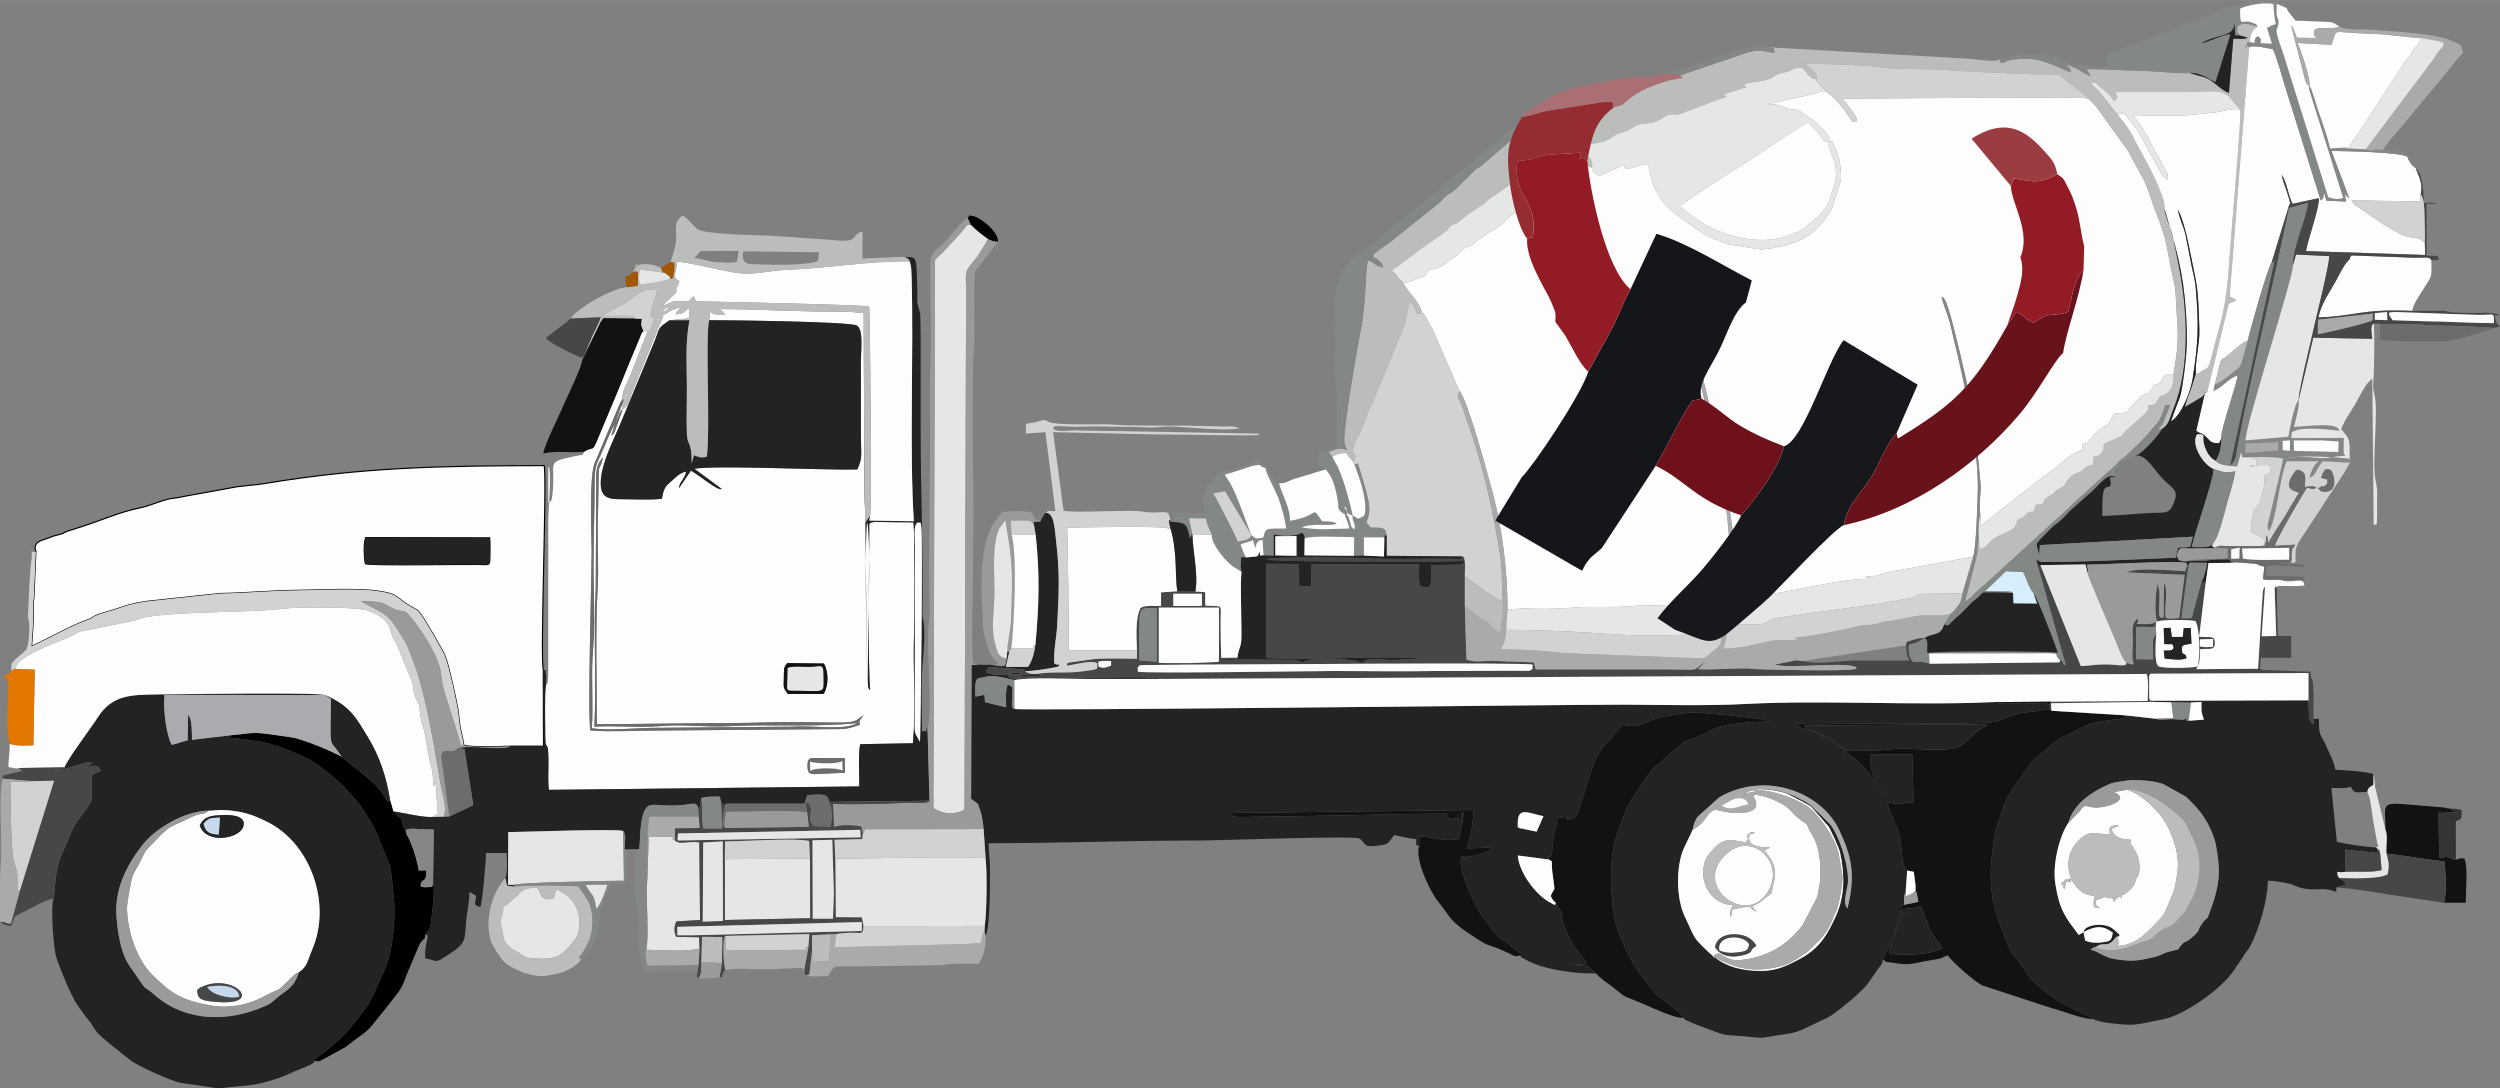 <?xml version="1.0" encoding="UTF-8"?>
<!DOCTYPE svg PUBLIC "-//W3C//DTD SVG 1.1//EN" "http://www.w3.org/Graphics/SVG/1.1/DTD/svg11.dtd">
<!-- Creator: CorelDRAW X7 -->
<svg xmlns="http://www.w3.org/2000/svg" xml:space="preserve" width="163.633mm" height="71.226mm" version="1.1" style="shape-rendering:geometricPrecision; text-rendering:geometricPrecision; image-rendering:optimizeQuality; fill-rule:evenodd; clip-rule:evenodd"
viewBox="0 0 11003 4789"
 xmlns:xlink="http://www.w3.org/1999/xlink">
 <rect x="0" y="0" width="11003" height="4789" fill="#808080" stroke="none"/>
 <defs>
  <style type="text/css">
   <![CDATA[
    .str0 {stroke:black;stroke-width:5.124}
    .fil11 {fill:#A9ABAE}
    .fil14 {fill:#848688}
    .fil9 {fill:#010101}
    .fil4 {fill:#121212}
    .fil19 {fill:#15161A}
    .fil20 {fill:#17181C}
    .fil1 {fill:#232323}
    .fil16 {fill:#333433}
    .fil3 {fill:#464848}
    .fil21 {fill:#68131C}
    .fil12 {fill:#6B6C6C}
    .fil23 {fill:#6F111A}
    .fil10 {fill:#848885}
    .fil22 {fill:#931B25}
    .fil24 {fill:#942C32}
    .fil25 {fill:#9A3C42}
    .fil7 {fill:#9A9A9A}
    .fil18 {fill:#A15704}
    .fil26 {fill:#A96F72}
    .fil8 {fill:#AAAAAA}
    .fil2 {fill:#BABDBA}
    .fil17 {fill:#C7D9EC}
    .fil5 {fill:#D2D2D2}
    .fil15 {fill:#D7EFFD}
    .fil13 {fill:#E37800}
    .fil6 {fill:#E4E7E5}
    .fil0 {fill:#FDFDFD}
   ]]>
  </style>
 </defs>
 <g id="Layer_x0020_1">
  <g id="_934602552">
   <path class="fil0" d="M8049 623c25,-2 8,-7 21,12l23 57c5,16 13,79 9,101l-40 127c-54,88 -110,139 -219,164 -23,5 -72,13 -92,14l-146 -23c-14,-5 -24,-10 -39,-15l-40 -16c-46,-23 -117,-76 -160,-109 -102,-78 -108,-202 -111,-209 -37,-7 -61,16 -102,18l-6 -19 -109 50c-8,-5 -13,-8 -21,-17 -16,-17 -9,-6 -10,-20 -17,-7 -8,0 -24,-12 -19,-4 -23,19 -37,30 -18,14 -9,3 -25,13l-102 80c-14,8 -74,56 -105,62 -20,4 -49,27 -67,40 -30,24 -37,43 -86,67l-65 44c-43,45 -25,-3 -84,62l-18 13c-62,32 -4,16 -59,38 -2,1 -3,2 -5,2l-8 4c-17,5 -15,4 -34,5 -14,29 -12,27 -49,40 -7,3 -66,30 -67,12 6,19 33,49 45,65 11,14 13,16 23,33 10,15 14,21 18,42 13,2 2,-4 14,12 0,0 10,16 11,19 8,14 15,29 24,44l115 266c39,38 136,409 147,448 42,155 66,343 66,515 -22,1 91,-5 104,-6 42,-1 86,0 128,1 47,0 72,-6 122,-6 42,0 86,1 128,0 39,0 68,-6 116,-6l376 -8c21,-193 -7,-401 -34,-583l-89 -379c-14,-45 -36,-83 -40,-128 43,33 71,195 84,241 79,283 56,264 96,527 13,82 3,212 3,299 55,0 102,-10 148,-17 136,-19 323,-69 449,-70 3,-12 6,4 -6,-5 -12,-10 -10,6 -6,-5 76,-2 41,-8 113,-22l357 -65c14,-33 20,-251 21,-305 1,-164 -50,-411 -87,-574 -10,-42 -22,-89 -32,-134 -11,-51 -31,-87 -41,-131 12,6 8,1 17,18 24,42 98,375 108,421 18,75 37,280 46,376 5,48 -9,99 0,147l4 49c0,-9 -7,5 5,-9l208 -163c1,-1 12,-10 13,-10l17 -15c1,0 3,-1 4,-2l80 -59c27,-24 81,-72 117,-78 3,-51 8,-15 32,-41 13,-15 23,-39 70,-66 14,-8 2,7 20,-20l18 -34c88,-7 34,4 89,-44 38,-33 13,-25 46,-41 28,-13 8,8 29,-21 26,-38 4,-10 32,-26 33,-19 2,-41 66,-42 10,-62 19,-107 19,-183l-11 -193c-12,-53 -25,-116 -35,-172 -17,-93 -49,-152 -74,-230 -21,-65 -35,-86 -65,-141 -12,-22 -24,-43 -35,-64l-129 -180c-15,-20 -28,-35 -47,-50 -19,-8 -967,1 -1085,1 17,9 26,26 38,42 60,77 15,57 11,61 -32,-50 -69,-102 -116,-134 -16,-7 -45,8 -62,12l-193 43c46,0 51,9 86,20 12,3 31,3 47,8 11,4 25,16 34,22 24,17 43,29 62,49 34,35 46,46 38,66z"/>
   <path class="fil1" d="M6685 3644c-6,-10 -5,9 -5,-22 0,-74 48,-43 113,-30l-30 68 -78 -16zm765 7c5,-23 6,-31 20,-55l97 -87c200,-116 446,-25 526,141 58,119 74,204 38,348 -20,-24 -7,-56 1,-104 11,-70 -39,-226 -81,-270 -20,-21 -38,-37 -58,-57 -29,-30 -29,-28 -71,-51 -58,-32 -116,-44 -184,-43 34,0 102,8 131,22 25,13 90,44 106,59l74 85c12,22 46,93 50,115 21,99 20,194 -20,280 -33,73 -67,135 -148,181 -85,47 -138,69 -250,53 -102,-15 -149,-63 -206,-122 -24,-25 -40,-72 -56,-104 -38,-74 -43,-193 -19,-279 8,-29 36,-79 50,-112zm-2868 -1364c-10,8 12,9 -24,8 -10,9 -10,-16 -7,18l7 39c19,172 15,315 -1,485 -5,38 -15,75 -33,98l-97 0 15 -66 -9 -1 -3 31c-9,62 -9,15 -154,28l-2 589c2,2 4,3 5,3l25 19c0,1 10,28 11,31 7,23 12,54 14,80l9 129c7,68 5,232 -4,297l-1 24 5 20c21,-42 19,-237 19,-304 0,-40 -6,-59 -6,-104 316,0 613,-12 932,-12 92,0 666,-22 698,-9 33,14 9,42 80,32 47,-6 46,-5 75,-47 27,6 68,16 97,18 0,46 -1,20 13,30l0 -42c76,3 100,24 176,12l17 -90c1,-7 1,-5 2,-15 1,-13 1,-8 0,-14 -7,5 -11,-5 -8,40 -20,-18 -8,3 -15,-22 -5,-14 -1,-7 4,-9 -4,25 -14,18 -16,18l-6 0c-1,1 -3,1 -4,1 -2,0 -14,5 -16,6 -5,-9 -9,-18 -13,-27 -161,0 -315,5 -475,8l-445 7c-28,-6 -14,2 -30,-18l1066 -13c8,36 -16,135 -27,169l106 -4c-10,19 8,3 -17,19 -8,5 -65,23 -89,20l-4 17c-9,-24 -2,-13 -18,-18 -28,40 60,225 86,259l37 49c10,16 3,11 17,26 8,10 14,16 24,24 22,20 13,4 41,27 19,16 46,43 70,48l-19 4c13,17 -1,3 16,14 65,38 142,51 215,60 33,4 63,5 104,5 -45,-36 -19,-30 -86,-36 -5,-1 -12,-1 -17,-2 -39,-8 24,7 -11,-3l72 4c-10,-37 -33,-43 -67,-103 -16,-28 -42,-86 -43,-123 0,-1 0,-3 0,-5l-23 -37c0,-2 -2,-4 -3,-6 -4,15 -1,11 -26,-2 -58,-30 -135,-128 -141,-206l138 18c-12,-13 18,-11 -20,-11 36,-6 29,15 38,-77 2,-17 6,-35 11,-51 7,-26 11,-27 3,-47 49,3 31,0 41,-14l5 24c53,-3 44,-19 70,-96 24,-67 47,-181 97,-231l78 -91c85,17 87,-9 152,-28 35,-10 130,-25 165,-26 8,0 294,23 335,39 2,1 4,2 6,3 -56,-3 -206,5 -254,31 -27,15 -74,34 -103,45 -41,16 -30,16 -65,42 -14,10 -8,7 -23,20 -10,10 -10,8 -19,17 -67,64 -37,13 -120,136 -58,84 -56,89 -97,201 -38,103 -32,277 -9,386 13,60 67,178 107,227l32 42c33,43 36,51 80,83l52 40c6,5 7,5 11,8l18 24c14,17 -2,4 26,17 12,5 20,9 30,13 166,62 84,38 266,57 27,3 41,-1 70,-6 52,-9 93,-10 134,-30 38,-19 73,-34 108,-51 36,-18 157,-119 178,-151l50 -71c16,-23 11,-5 16,-34l51 -119c1,-1 2,-3 3,-4 3,-19 13,-38 18,-55 6,-20 8,-44 11,-66 -7,4 -5,-1 10,3 1,-17 -3,-45 7,-53l7 -98c-28,-14 -21,-114 -35,-162 -13,-42 -44,-97 -52,-138l23 4c9,1 21,2 30,1 23,0 38,-4 62,-5l-6 -211 -186 1c0,38 7,91 29,120 4,5 10,13 15,21 10,14 19,24 30,43 -17,-10 -32,-33 -45,-53 -34,-54 -64,-88 -112,-125 -23,-18 -13,2 -24,-24 -47,-28 -119,-90 -214,-103 20,-21 -12,-14 73,-13l215 -2c91,-5 548,6 589,-10 136,-51 91,-31 208,-51 37,-7 22,5 29,-16 -10,-17 -15,-14 -60,-13 -30,1 -188,5 -195,-5 -345,16 -740,-10 -1084,8 -170,9 -366,4 -537,3 -245,0 -2647,28 -2683,19 -14,-11 -11,3 -9,-61 1,-34 6,-36 -19,-46 -13,23 -7,64 -8,100l-93 -23 -2 -32 -40 8c0,-12 -2,-33 -1,-44 3,-47 17,-35 31,-40 1,0 3,-1 5,-1 39,-13 85,0 136,12 69,-13 240,-5 319,-5 109,0 218,0 327,0 -2,-1 -4,-2 -6,-2 -42,-10 -240,-4 -333,-4l-299 5c-32,-2 -32,-9 -41,-19l157 0c-4,14 -79,6 -97,6l0 -10c-3,-9 21,0 -4,-4 -18,-2 -38,5 -46,6 -16,4 -79,10 -103,-10 16,-23 7,-18 43,-18l128 8c0,11 -15,4 3,7 25,3 127,-13 149,-21 0,-20 -1,3 -21,-13 -3,-67 10,-107 13,-171 7,-132 12,-223 -4,-358 -7,-64 -9,-136 -48,-133l-19 30z"/>
   <path class="fil0" d="M3718 3337l1 64c-35,1 -63,3 -93,4 -45,0 -70,13 -72,-29 -2,-46 13,-40 59,-40 35,1 71,-1 105,1zm-268 -375c0,-27 4,-29 15,-44l161 2c21,35 22,97 -1,134l-158 0c-24,-35 -17,-22 -17,-92zm-709 -1162l-36 101c-9,13 -4,8 -15,16l17 -51c-21,31 -39,83 -56,120 -29,63 -34,71 -34,147 0,120 -5,239 -5,360 1,104 7,255 -1,353 -11,118 1,241 -6,359 82,12 210,-3 295,-2l591 -5c80,-7 225,19 283,-16 -178,19 -382,4 -569,14 -94,5 -198,-9 -292,-1 -98,9 -198,-3 -297,3 9,-200 -4,-408 6,-608l2 -450c0,-42 -6,-94 30,-126 -18,77 -19,1 -20,132 -1,51 -1,101 -3,152 -2,98 5,201 -1,298 -10,188 -3,401 -3,591 198,0 397,-5 596,-5 99,0 203,-6 299,-4 51,0 101,2 152,2 103,1 87,-9 127,-32 -9,13 -15,17 -17,25 -6,15 -2,-1 -1,9l2 8c-61,20 -64,19 -135,19l-756 6c-93,0 -204,7 -295,0 -14,-41 5,-688 5,-789 -1,-77 -11,-331 13,-387l110 -260c14,-24 0,-8 20,-23l-36 94c17,-24 13,-39 30,-50zm0 0c-5,-34 5,-38 13,-62 1,0 11,-5 2,8 -14,20 8,0 -20,16 3,-43 23,-73 37,-107l101 -257c1,18 -2,29 -9,40 -16,25 6,19 -32,19 -10,5 -8,8 -18,31l-43 103c-20,49 -39,96 -58,142 -19,45 -40,96 -60,143 -56,136 -31,79 -83,112 -8,17 -2,12 -39,19 -136,29 -85,23 -100,164 -4,40 -7,32 -19,42l0 -159c17,5 0,202 0,226l0 676c0,12 -2,64 -7,55 -1,-1 -2,4 -3,6 -7,35 -3,185 -3,232 1,63 14,-7 14,109 0,31 -3,90 2,118l1366 -15c0,-45 -5,-150 4,-186l232 -4c14,-154 -1,-329 5,-486 2,-62 4,-448 -3,-486l-170 -2c-29,3 -24,6 -24,37 -1,160 -7,594 4,703 -10,-11 -4,2 -9,-15 -8,-28 17,-685 -5,-724 -11,63 -2,527 -1,664l-14 -1584c-28,-1 -42,-6 -78,-6 -194,1 -390,-12 -579,-12 3,-4 30,-8 47,26 -20,2 -55,-2 -66,-14l-4 37c75,0 627,6 651,24 29,21 17,106 17,152l0 335c0,82 9,92 -16,146 -143,4 -625,-20 -717,-3l121 89c-17,10 -97,-59 -136,-81l-53 78c2,-28 24,-38 32,-74 -32,7 -49,29 -70,47 -27,23 -29,34 -37,73 -51,6 -118,2 -171,2 -64,1 -100,-6 -98,-75 2,-84 56,-183 86,-256l150 -362c27,-67 11,-56 67,-95l85 -8 3 -41c-26,-2 -1,17 -61,24 9,-23 1,-9 14,-21 17,-17 7,-4 10,-3 -21,-8 -5,-6 -22,-2 -1,0 -21,8 -21,8 -7,4 -13,8 -20,12l-22 12c4,-20 -2,-5 7,-21 19,-32 20,-9 20,-9 -25,13 -33,34 -46,59l-1 -8c5,-16 17,-13 18,-17 2,-4 5,-3 8,-4l-128 315c-24,55 -23,84 -50,95z"/>
   <path class="fil0 str0" d="M1608 2481c-6,-31 -8,-84 1,-115l546 1c3,26 1,57 1,84 0,41 -4,34 -47,33 -90,-1 -469,6 -501,-3zm-1450 -55l-9 205c-5,32 -2,66 -3,100 -1,37 -5,75 -7,113 80,-35 164,-86 244,-115 42,-14 4,-12 90,-37 72,-20 81,-32 178,-46l318 -34c124,-2 218,-13 341,-14 96,-1 263,-10 351,3 99,14 77,29 148,69 3,2 23,13 28,16 19,15 57,88 70,106l47 84c3,5 3,8 5,14 1,1 2,3 2,4 14,33 51,203 55,233 11,109 14,80 25,152 29,12 166,6 207,5l144 0 -1 -338c-14,-60 17,-840 4,-897 -447,1 -792,6 -1231,79 -47,8 -99,9 -148,19l-209 38c-22,6 -48,7 -69,12 -45,12 -79,29 -126,39 -92,19 -173,57 -248,80l-65 21c-37,14 6,4 -59,21 -22,6 4,-2 -17,6l-45 16c-20,8 -29,25 -20,46z"/>
   <path class="fil1" d="M1315 4279c-11,38 -28,63 -60,85 -50,34 -47,45 -85,62 -161,73 -352,74 -490,-48 -48,-42 -33,-13 -73,-74 -10,-15 -19,-28 -30,-43 -44,-58 -57,-145 -64,-222 -11,-124 44,-229 112,-318 60,-77 189,-152 292,-153 17,1 46,-5 70,-3 77,5 119,17 191,53 192,96 282,362 196,561 -21,48 -20,74 -59,100zm-1031 -902c-13,11 -17,9 -45,11 14,9 48,-5 81,-14 28,-7 64,-25 88,-16l-34 21c22,-4 45,-17 59,-2 25,23 -6,16 -29,36 -6,111 15,94 -25,148 -30,41 -49,60 -72,117 -15,40 -44,95 -52,130 -12,49 -13,96 -18,141l-5 22c-6,53 2,175 13,232 4,21 67,183 99,225 12,15 18,25 28,39 10,15 17,20 29,37 9,14 16,27 27,40 26,30 108,91 146,122 28,23 185,95 224,100 238,32 98,27 292,11 67,-6 148,-34 207,-62l68 -28c1,-1 12,-8 13,-8l7 -7c1,-1 3,-3 4,-4l-18 0c40,-17 143,-107 169,-142 69,-90 82,-93 124,-193 14,-33 36,-77 46,-112 22,-75 31,-198 23,-273 -20,-182 -5,-101 -64,-254 -52,-137 -171,-264 -292,-342 -41,-27 -178,-81 -230,-88 -44,-6 -95,-14 -141,-18 11,-3 2,-2 8,-10l-169 20c-1,-30 2,-89 -17,-111l-2 113c-26,6 -49,16 -70,20 -25,-43 -39,-165 -32,-220l707 1c-27,-13 -652,-4 -736,-3 -117,2 -201,0 -266,103 -28,44 -134,184 -145,218z"/>
   <path class="fil1" d="M9170 4102c50,-25 82,-33 129,3 -7,33 -7,37 -46,42 -29,4 -54,2 -76,-8l-7 -37zm-67 -480c22,-84 103,-137 180,-171 19,-8 39,-9 60,-13 53,-11 150,-1 182,15l95 53c12,10 24,24 36,36 37,36 86,110 99,190 17,101 14,154 -17,247 -33,96 -16,40 -50,91 -20,30 -1,18 -29,45 -48,44 -38,22 -54,39 -33,35 6,16 -62,35 -30,8 -25,18 -114,34 -44,8 -76,5 -120,-2 -52,-8 -75,-36 -108,-41 25,-26 43,-5 43,-5 -12,-1 -10,-1 -21,-5 30,-29 44,2 77,-30 12,-12 8,-14 20,-19 10,-1 7,7 8,-8 -22,-18 -30,-36 -72,-42 -18,-2 -35,-1 -51,3 -30,9 -31,18 -35,28l-21 13c-58,-78 -84,-106 -103,-225 -14,-87 19,-214 57,-268zm378 -538l-5 5 81 2 86 1 46 -3c0,44 -2,42 11,78l-67 5c-9,-9 -12,16 -9,-14 -14,17 -24,6 -70,7 -23,1 -51,5 -67,-2l-136 -15c-5,19 0,12 -55,20 -134,17 -108,27 -221,77 -28,13 -59,43 -81,64 -32,32 -46,28 -76,77l-60 86c-1,1 -2,3 -3,4 -41,65 -32,69 -65,154 -14,36 -17,92 -22,130 -18,131 2,244 56,365 8,19 14,35 21,52 11,24 1,3 15,22l33 45c5,8 8,13 15,22 32,47 37,53 78,86l66 50c1,1 3,2 4,3l104 53c24,10 36,17 54,27 20,16 129,24 151,25 55,1 107,-16 154,-24 92,-16 263,-136 316,-220 11,-18 21,-29 34,-51 13,-22 26,-34 37,-55 36,-72 75,-198 75,-284 23,0 51,5 76,9l30 7c1,0 3,1 4,2 84,40 131,3 188,31 11,-19 3,-7 2,-19l44 -12c-5,-14 -5,-13 -9,-16l-17 -11c-1,-1 -3,-1 -4,-3 -11,-18 -5,-7 -8,-27l15 2c1,0 19,-2 19,-2l0 -98 141 15 0 -20 -5 -4c-51,-4 -126,-14 -172,-25l-24 -237c30,0 65,3 85,-6 20,36 19,22 73,24l1 -6c0,-1 1,-3 1,-3 5,-13 7,-10 15,-17 11,-10 10,15 10,-53 -21,-11 -145,-19 -167,-19 -10,-44 -23,-64 -41,-105 -24,-58 -32,-33 -32,-120l-24 0 0 -37 0 61c-22,-17 -10,-1 -19,-28l-3 -77 -679 2z"/>
   <path class="fil0" d="M68 2944l85 3 -6 333c-32,2 -81,3 -104,-7 0,42 -6,71 -6,103 23,2 17,6 45,6 1,-1 4,-3 5,-2l197 -3c11,-34 117,-174 145,-218 65,-103 149,-101 266,-103 84,-1 709,-10 736,3 113,49 138,104 188,185 51,84 81,172 98,278l14 49c47,6 132,29 178,24 12,-9 -12,-1 18,-12l-10 -140c-6,-1 3,-6 -3,7l-7 12c-1,-85 -13,-95 -18,-123l-20 -113c-3,-9 -2,-10 -5,-20 0,-2 -1,-3 -1,-5l-6 -18c-1,-2 -1,-3 -2,-5l-4 -25c-9,-53 3,-34 -18,-74 -12,-23 -13,-43 -18,-74l-70 -173c-27,-39 -19,-44 -35,-81 -13,-28 -69,-63 -113,-69 -69,-10 -276,-12 -351,-3 -147,18 -441,10 -605,37 -19,3 -37,13 -65,18 -54,11 -103,22 -151,31 -127,26 -44,6 -133,44 -61,26 -217,78 -224,135z"/>
   <path class="fil2" d="M9859 156l34 10c-13,8 -44,4 -64,4l-19 239c-37,-15 -54,-39 -83,-57 -26,-17 -62,-20 -89,-31 -29,5 -177,-10 -224,-10 -74,-1 -146,-7 -225,-7 -17,3 -5,-3 -2,5l14 27c-64,-32 -36,-27 -109,-54 2,1 4,1 5,4 8,28 2,-20 18,32 -33,-11 -76,-34 -138,-53 -32,-10 -139,-9 -154,10 -49,0 -5,3 -24,-14 -15,15 -95,0 -122,-2l-890 -51c39,13 12,-8 24,25 -36,-4 -70,-23 -141,5l-255 87c-26,8 -38,14 -62,23 -147,55 -318,102 -455,156 -37,14 -93,34 -131,44 6,-3 -3,-11 14,0 19,13 8,2 19,26 -24,-3 -74,-13 -106,5l-176 152c-7,5 -22,13 -26,17l-85 84c-30,28 -29,11 -67,56l-206 165c-7,6 -2,2 -10,8l-39 28c-48,37 -39,23 -40,45 15,5 11,2 22,12 27,25 9,2 20,31 -43,-8 -35,-25 -67,-30 -1,20 -5,16 -6,42 -5,81 -5,130 -17,216 -1,6 -2,20 -4,26 -17,85 -85,474 -76,518 0,3 1,4 1,6l11 26c-40,-15 -45,-4 -81,8 9,15 6,7 16,22 13,-11 36,-16 59,-18 8,9 8,11 15,20l21 23 8 -30c-35,-20 17,-91 28,-123l32 -85c9,-22 11,-14 20,-40l138 -337 19 -98c4,12 9,11 19,27 20,38 -1,30 35,28 -4,-21 -8,-27 -18,-42 -10,-17 -12,-19 -23,-33 -12,-16 -39,-46 -45,-65 -27,-18 -18,-32 -45,-43 9,-22 14,-12 40,-35l74 -55c10,-7 15,-11 25,-18l96 -68c16,-12 6,-9 20,-22 25,-22 7,7 63,-41 1,-1 5,-5 7,-6l61 -42c1,-1 3,-2 4,-2 36,-23 13,-12 37,-30 8,-7 17,-11 26,-17l273 -196c1,-1 3,-1 4,-2 37,-19 15,-19 34,-28 22,11 83,80 92,93 16,12 7,5 24,12 3,-27 -4,-49 -40,-60 7,-13 12,-9 20,-20 8,-9 1,0 7,-11 1,-1 4,-7 5,-10 0,-2 1,-3 2,-5 31,0 72,-12 93,-27l6 -5c22,-16 28,-13 53,-22 18,-6 21,-9 35,-18 44,-29 64,-2 127,-39l23 -14c32,-11 29,7 72,-12l160 -60c10,-4 26,-8 37,-11 -7,1 -5,4 -12,-2 -12,-10 -21,-2 61,-29 59,-20 16,-4 21,-21 30,-16 96,-10 129,-35 21,-16 32,-13 59,-21 29,-9 27,-18 62,-19 22,6 22,43 67,52 1,-21 7,-18 -22,-45 -11,-9 -16,-17 -27,-24 102,2 238,4 330,16 107,13 228,3 337,16l339 15c29,0 64,-2 92,1 24,2 19,1 43,20 5,4 4,4 10,9 21,17 80,58 93,76 19,15 32,30 47,50l129 180c11,21 23,42 35,64 30,55 44,76 65,141 25,78 57,137 74,230 10,56 23,119 35,172l11 193c0,76 -9,121 -19,183 0,21 -2,57 -15,71l-15 15c-24,16 -18,1 -32,16 -1,1 -2,2 -3,3l-4 8c-14,21 -10,23 -43,25 -1,25 3,17 -9,33l-71 63c-22,17 -24,25 -35,38l-80 36c-1,28 3,22 -10,39 -11,14 -10,13 -34,15 -3,59 -8,25 -39,52l-6 6c-26,24 -38,8 -67,43 -20,25 -8,24 -35,39 -32,18 -11,5 -30,24l-23 14c-42,26 3,33 -55,35l-9 30c-39,5 -31,11 -37,16 -25,23 -5,6 -33,19 -10,9 7,34 -55,59 -97,39 -61,61 -113,72l-3 -36c-9,11 -6,48 -10,66l-52 202 29 -22c16,-14 10,-16 40,-38l390 -355c13,-12 10,-13 27,-27l173 -156c14,-12 13,-16 27,-27 16,-13 15,-10 31,-25 34,-34 78,-73 107,-111 12,-15 15,-17 26,-29 10,-13 29,-61 32,-79 17,17 36,-32 -1,58 -9,24 -9,33 -29,46 7,12 -6,3 13,5 34,-18 37,-52 53,-91 77,-184 60,-451 21,-639 -8,-39 -16,-83 -25,-123 -7,-29 -35,-91 -35,-115 5,-58 -81,-212 -114,-271 -9,-17 -18,-33 -27,-52 -10,-19 -20,-34 -31,-49 -5,-7 -10,-14 -16,-21 -12,-15 -9,-5 -18,-27 -22,-15 -67,-90 -121,-137 37,0 15,-1 62,34 24,17 27,25 42,48 29,-29 6,-23 6,-41 104,0 208,0 311,0 99,0 148,-16 189,19l50 59c5,43 -40,538 -46,632 -7,105 -14,206 -41,306 -13,46 -25,92 -36,136 -4,15 -11,50 -22,62l-41 24c-13,4 2,17 -9,-1l-12 38c-3,12 -7,23 -12,37 -8,22 -19,45 -24,74l74 -44c10,-10 10,-6 14,-24l-2 12c12,-12 8,7 22,-53l68 -281c20,-81 11,-64 41,-74l9 -4c-10,-11 -24,-15 -30,-18l86 -1097c-21,-24 -19,21 -9,-12 8,-24 -13,0 12,-11 -1,-29 13,-57 34,-68 -19,-5 -33,-12 -53,-13 -17,0 -21,3 -33,10 0,1 -2,2 -3,3 0,32 -6,20 12,39z"/>
   <path class="fil3" d="M5007 2938c15,-15 -4,-7 26,-11l189 -2c233,0 1502,-11 1523,0l0 19c-15,11 -15,8 -55,8l-377 1c-146,3 -294,0 -439,0 -100,0 -834,12 -866,3l-1 -18zm-117 -29c-1,22 6,19 -16,26 -21,7 -31,2 -40,-3 4,-28 -12,-16 17,-23 4,-1 33,0 39,0zm210 -235l265 0 0 215 -1 24 -118 5 -122 0 -24 -1 0 -243zm-86 233c0,-50 -1,-102 0,-152 2,-85 4,-79 77,-79l0 236 -77 -5zm4726 -95l0 35 -34 1 -24 -3 0 -31 58 -2zm-4576 -199l126 0 0 53 -25 1 -101 0 0 -54zm283 281l-72 1c-2,-51 -3,-101 -3,-152 0,-93 15,-71 -67,-78l-1 -59 -43 -3 -79 -1 -72 5 0 60c-32,0 -68,-4 -90,8 -24,45 -18,129 -16,188l0 36c-55,0 -112,-2 -166,0 -26,1 -51,6 -77,9 -92,13 -52,5 -68,22 42,-5 112,-27 136,-11 -1,29 7,22 -24,30 -2,0 -29,3 -37,5 -72,10 -108,2 -174,8 -23,2 -68,10 -82,-9 -18,-3 -3,4 -3,-7l-128 -8c-36,0 -27,-5 -43,18 24,20 87,14 103,10 8,-1 28,-8 46,-6 25,4 1,-5 4,4l0 10c18,0 93,8 97,-6l-157 0c9,10 9,17 41,19l299 -5c93,0 291,-6 333,4 2,0 4,1 6,2l4338 -22c10,31 5,85 4,119l-425 3c-9,17 -7,5 -7,20 1,22 -2,11 9,20l-2 -33 449 -6 5 -5c-23,-3 -14,6 -22,-12l0 -98 5 -9 696 -3 0 120 3 77c9,27 -3,11 19,28l0 -61c0,-27 3,-107 -4,-130 -6,-20 -8,-3 -8,-40l-212 -8c-17,-6 -10,-5 -10,-18 0,-8 2,-24 2,-35l134 0 0 -96 -59 -1 -4 -172c0,-19 6,-42 -10,-40l7 213 -64 1 15 -219c-9,13 -9,10 -11,40l-20 322 -271 2c16,-35 15,-37 15,-87 38,-7 67,10 66,-30 -1,-36 -28,-20 -69,-26l27 -224c5,-22 1,-18 -18,-15l-42 157 -45 1 31 -234 -6 1 -9 26c-57,-4 -222,-18 -256,5l254 11 -24 190c-12,0 -26,3 -35,3l-19 -2c-1,-2 -3,-1 -5,-2 -8,-55 13,-114 -7,-154 -1,29 -3,57 -2,86 0,11 1,34 0,44 -3,36 5,16 -11,24 -15,-10 -8,-33 -8,-74 1,-31 2,-50 -10,-74 -6,51 -13,114 -1,164 34,-9 134,-8 169,-2 21,31 21,160 10,200 -24,7 -150,10 -172,-1 -21,-15 -11,-118 -10,-141 -17,17 -15,32 -14,62 0,16 0,32 0,49l-75 -1 1 -140c29,-6 59,1 73,-1l13 -4 2 -19 -14 6c-21,5 -46,3 -68,3 -10,-19 3,8 2,-16 0,0 -1,-2 -1,-4 0,-1 0,-2 -1,-4 -30,26 -21,51 -21,100 0,29 -7,79 5,101 -22,3 -27,-7 -32,-6 -13,16 6,8 -25,11 -6,1 -17,-1 -24,-2 -83,-6 -98,4 -153,5l-178 -444 -11 4 123 437c-26,-13 -2,-3 -15,-16 -16,-16 6,-11 -10,-6 -8,14 8,7 -12,9l-562 6c-25,-10 -44,-8 -72,-8 -19,-18 -23,-44 -19,-76 13,-3 21,-5 34,-9l35 -20c-23,-1 -27,1 -48,7 -23,7 -36,5 -34,25 3,36 1,41 14,67 -80,0 -159,1 -238,0 -67,0 -162,20 -232,2 -33,-4 -23,-5 -59,3l-55 11c-1,-2 -3,1 -5,2 64,20 315,-16 358,13 -11,10 4,4 -19,8 -33,8 -415,2 -447,-3 -36,-6 -168,7 -233,2l34 -33c-67,43 -9,35 -165,34l-583 0 -8 -31 -197 -7c-32,3 -72,6 -100,-6l-7 -236 0 -131c0,-15 1,-33 1,-48 0,-9 -1,-15 -2,-24 -3,-13 -1,-5 -7,-14 -9,14 -6,11 -53,10 -123,-2 -266,5 -384,-3 -51,-3 -414,-7 -430,6 17,12 801,12 874,7 -20,25 4,6 -23,16l-123 2c-2,30 6,68 -8,95 -22,2 -23,4 -42,-4 -8,-28 -4,-61 -4,-94l-473 -2 -3 98 -52 -2 -1 -96 -145 -1 0 414c136,15 611,-15 680,6 -36,0 -68,0 -104,3 -34,2 -56,-3 -91,-3 -89,-1 -27,30 -89,8 -19,-7 -38,-1 -40,-2 -1,0 -3,26 1,-6 -55,0 -133,-11 -180,8 -37,15 -9,0 -57,-5l-318 -3c23,1 54,18 73,-7z"/>
   <path class="fil1" d="M3121 1409c-18,83 6,461 -10,601 -26,7 -39,0 -57,-7l-10 37c0,-2 2,-41 -5,-69 -6,-26 -15,-25 -16,-69 -2,-56 0,-114 0,-171 1,-104 -9,-226 12,-322l-88 0c-56,39 -40,28 -67,95l-150 362c-30,73 -84,172 -86,256 -2,69 34,76 98,75 53,0 120,4 171,-2 8,-39 10,-50 37,-73 21,-18 38,-40 70,-47 -8,36 -30,46 -32,74l53 -78c39,22 119,91 136,81l-121 -89c92,-17 574,7 717,3 25,-54 16,-64 16,-146l0 -335c0,-46 12,-131 -17,-152 -24,-18 -576,-24 -651,-24z"/>
   <path class="fil0" d="M5110 2988c-109,0 -218,0 -327,0 -79,0 -250,-8 -319,5l0 127c36,9 2438,-19 2683,-19 171,1 367,6 537,-3 344,-18 739,8 1084,-8l259 -2 425 -3c1,-34 6,-88 -4,-119l-4338 22z"/>
   <path class="fil1" d="M4049 3265c-28,-49 -23,-34 -23,-102l1 -755c0,-50 -8,-99 13,-109 16,6 10,-9 15,23 7,47 -3,921 -6,943zm-45 -2115l6 26c1,13 1,26 2,38 10,343 -10,772 10,1080l-196 -3 4 -24 -20 31c0,-34 -5,-73 -5,-116l-4 -804 14 1584c-1,-137 -10,-601 1,-664 22,39 -3,696 5,724 5,17 -1,4 9,15 -11,-109 -5,-543 -4,-703 0,-31 -5,-34 24,-37l170 2c7,38 5,424 3,486 -6,157 9,332 -5,486l-232 4c-9,36 -4,141 -4,186l-1366 15c-5,-28 -2,-87 -2,-118 0,-116 -13,-46 -14,-109 0,-47 -4,-197 3,-232 0,-7 2,-38 1,-44 -6,-39 5,-15 -13,-27l1 338 -144 0c-42,22 -181,-8 -233,9l29 3 39 247c-29,15 -63,30 -105,50l-25 1 -44 1c-46,5 -131,-18 -178,-24 63,61 21,13 54,91l5 11c-1,-33 -12,-17 19,-26l100 4 -3 240c11,20 -6,139 -10,175 -2,10 -3,17 -6,23 -7,13 -11,8 -19,24 13,6 16,-11 4,47 -3,16 -4,33 -4,57 62,14 43,22 94,-10 96,-60 78,-71 88,-167 5,-40 13,-70 13,-115 13,7 18,10 30,18 -2,30 -18,39 18,49 9,-17 25,-203 25,-238l91 0c0,34 6,85 -6,110l8 34 31 4 -1 -8 -26 0 1 -232c72,-1 473,-15 506,-5 14,18 7,43 6,82l64 -1c6,-36 1,-130 26,-174 21,-39 51,-13 153,-20 60,-5 76,-20 82,19 1,-1 2,-4 3,-5 0,-2 1,-4 2,-5 0,-2 1,-4 2,-6l5 -34c25,-9 50,-7 82,-7l5 22c14,21 5,7 19,17 6,-9 -12,-6 13,-8l336 0 12 -38c40,0 92,-14 95,27 16,6 -17,0 14,3l201 -3c72,2 154,-2 228,-2l-9 -325c-4,9 -3,7 -6,19l-18 0c0,-82 -4,-176 0,-256 3,-60 20,-186 2,-250 4,-282 -8,-547 -8,-828 0,-140 0,-280 0,-421l-2 -83c-21,-80 -10,-22 -13,-118 -5,-143 1,-128 -62,-132 16,4 9,1 19,8 11,7 2,0 10,12z"/>
   <path class="fil0" d="M868 4357l8 -7c13,-8 -2,0 13,-7 137,-63 278,82 71,67 -70,-5 -92,-10 -92,-53zm11 -725c20,-38 45,-43 102,-45 40,-2 107,4 89,53 -20,53 -165,76 -191,-8zm38 -64c-2,2 -3,2 -4,4 -1,2 -3,3 -4,3 -36,20 -6,-10 -87,31 -30,16 -64,25 -89,46 -23,18 -43,42 -65,64 -31,30 -31,35 -53,80 -17,35 -31,46 -39,89 -5,31 -18,89 -17,119 4,99 42,216 111,286 85,85 133,114 264,136 77,13 161,-5 221,-37 102,-54 52,-14 120,-79 18,-16 21,-24 40,-31 39,-26 38,-52 59,-100 86,-199 -4,-465 -196,-561 -72,-36 -114,-48 -191,-53 -24,-2 -53,4 -70,3z"/>
   <path class="fil4" d="M8341 4100l12 -24c27,-73 5,-45 48,-58 -19,8 -20,4 -35,-2 11,-13 3,-17 48,-19 20,-1 23,-4 43,-5l11 32c7,26 -1,3 8,22 22,52 9,36 46,89l5 7c11,16 15,15 19,31 -50,31 -168,32 -229,24 -8,-30 21,-64 24,-97zm-218 -797c-4,-4 -2,-3 -10,-9 -4,-3 -7,-5 -11,-8 -99,-76 -126,-57 -163,-93l813 -6c-21,16 -39,18 -60,40l-47 44c-61,53 -208,13 -340,28 -60,8 -122,0 -182,4zm0 0c11,26 1,6 24,24 48,37 78,71 112,125 13,20 28,43 45,53 -11,-19 -20,-29 -30,-43 -5,-8 -11,-16 -15,-21 -22,-29 -29,-82 -29,-120l186 -1 6 211c-24,1 -39,5 -62,5 -9,1 -21,0 -30,-1l-23 -4c8,41 39,96 52,138 14,48 7,148 35,162l29 6c3,32 10,54 7,85 8,9 3,-1 8,20 2,10 3,16 5,27l-63 13c-15,-4 -17,1 -10,-3 -3,22 -5,46 -11,66 -5,17 -15,36 -18,55 -1,1 -2,3 -3,4l-51 119c24,17 5,8 36,13 44,7 64,11 107,3 25,-5 52,-11 72,-14 68,-10 36,-12 71,-20 20,30 115,112 149,131l308 101c42,9 130,48 184,48 -18,-10 -30,-17 -54,-27l-104 -53c-1,-1 -3,-2 -4,-3l-66 -50c-41,-33 -46,-39 -78,-86 -7,-9 -10,-14 -15,-22l-33 -45c-14,-19 -4,2 -15,-22 -7,-17 -13,-33 -21,-52 -54,-121 -74,-234 -56,-365 5,-38 8,-94 22,-130 33,-85 24,-89 65,-154 1,-1 2,-3 3,-4l60 -86c30,-49 44,-45 76,-77 22,-21 53,-51 81,-64 113,-50 87,-60 221,-77 55,-8 50,-1 55,-20l-322 -20c-11,-9 -8,2 -9,-20 0,-15 -2,-3 7,-20l-259 2c7,10 165,6 195,5 45,-1 50,-4 60,13 -7,21 8,9 -29,16 -117,20 -72,0 -208,51 -41,16 -498,5 -589,10l-215 2c-85,-1 -53,-8 -73,13 95,13 167,75 214,103z"/>
   <path class="fil5" d="M5959 2036c-1,1 -3,3 -3,4 0,0 0,2 0,2 0,-1 2,0 4,0 26,7 7,-26 25,25l28 95c13,57 23,89 0,136l19 24c63,0 64,1 71,35l0 89 336 3c6,9 4,1 7,14 1,9 2,15 2,24 0,15 -1,33 -1,48 26,26 33,24 59,44 21,16 89,69 108,62 -9,-108 4,-109 -20,-251 -33,-184 -73,-364 -139,-542 -8,-22 -26,-87 -39,-98l6 -31 -115 -266c-9,-15 -16,-30 -24,-44 -1,-3 -11,-19 -11,-19 -12,-16 -1,-10 -14,-12 -36,2 -15,10 -35,-28 -10,-16 -15,-15 -19,-27l-19 98 -138 337c-9,26 -11,18 -20,40l-32 85c-11,32 -63,103 -28,123l-8 30z"/>
   <path class="fil0" d="M9703 1735l-37 161c21,16 23,5 47,30 17,18 19,25 54,24l9 -20c-3,-39 63,-221 73,-279 -44,15 -66,53 -107,69l6 -28 25 -102c14,-23 6,-3 23,-19l70 -58c13,-8 15,-10 27,-14 7,-38 90,-329 106,-347l77 -253c1,0 3,-1 4,-2 -10,-50 -32,-89 -38,-129 24,35 28,90 48,129l116 -25c1,48 -46,173 -57,233l525 17 -2 -56c-20,-6 -5,-13 -49,-20 -45,-7 -46,-9 -93,-35 -51,-28 -101,-66 -150,-99 -5,-3 -15,-9 -18,-12l-13 -18 302 4 3 -31c11,-48 -8,-77 -22,-115 -19,-9 -35,-39 -37,-51 -41,-20 -270,-24 -334,-25l78 207c-13,-9 -16,-10 -20,-26l6 42 -86 -4 -10 -36c-5,31 -4,25 -15,35l-157 -502c-7,-23 -43,-150 -54,-164 -23,-4 -93,-20 -104,-8l-86 1097c6,3 20,7 30,18l-9 4c-30,10 -21,-7 -41,74l-68 281c-14,60 -10,41 -22,53z"/>
   <path class="fil6" d="M4349 1052c-31,-23 -46,-34 -76,-63 -28,3 -8,-5 -45,36l-75 82c-10,11 -33,26 -38,40l-7 2409c40,27 95,32 137,7l7 -2276c0,-91 -11,-83 31,-135 15,-18 21,-25 33,-45 1,-1 2,-3 3,-4 0,-1 1,-3 2,-4l28 -47z"/>
   <path class="fil0" d="M3830 2267l-4 24 196 3c-20,-308 0,-737 -10,-1080 -1,-12 -1,-25 -2,-38l-6 -26c-180,-2 -378,32 -531,37 -102,3 -150,29 -255,10 -57,-10 -208,-47 -238,-45 -1,47 -28,69 12,86 -2,2 -4,2 -5,5 -7,35 -6,7 -7,8 -12,21 2,-27 -3,14 -3,28 8,12 -14,35 -23,25 -29,21 -45,47 68,-33 33,-18 116,-23 7,-7 1,-9 19,-20l10 22c38,0 736,15 762,23 5,17 12,880 5,918z"/>
   <path class="fil4" d="M6818 3783l12 8c-1,29 3,56 7,84 8,54 4,29 -12,68 9,19 8,16 22,30 1,2 3,4 3,6l23 37c0,2 0,4 0,5 1,37 27,95 43,123 34,60 57,66 67,103l-72 -4c35,10 -28,-5 11,3 5,1 12,1 17,2 67,6 41,0 86,36 8,15 59,49 77,63 50,39 28,30 91,55 20,8 35,15 52,22 28,12 136,62 164,55l-18 -24c-4,-3 -5,-3 -11,-8l-52 -40c-44,-32 -47,-40 -80,-83l-32 -42c-40,-49 -94,-167 -107,-227 -23,-109 -29,-283 9,-386 41,-112 39,-117 97,-201 83,-123 53,-72 120,-136 9,-9 9,-7 19,-17 15,-13 9,-10 23,-20 35,-26 24,-26 65,-42 29,-11 76,-30 103,-45 48,-26 198,-34 254,-31 -2,-1 -4,-2 -6,-3 -41,-16 -327,-39 -335,-39 -35,1 -130,16 -165,26 -65,19 -67,45 -152,28l-78 91c-50,50 -73,164 -97,231 -26,77 -17,93 -70,96l-5 -24c-10,14 8,17 -41,14 8,20 4,21 -3,47 -5,16 -9,34 -11,51 -9,92 -2,71 -38,77 38,0 8,-2 20,11z"/>
   <path class="fil6" d="M8049 623c0,2 0,3 0,6l-1 11c3,31 53,91 23,178 -18,53 -18,94 -93,154 -53,43 -24,30 -100,62 -138,56 -331,-3 -434,-87l-50 -38c23,-26 236,-160 280,-187 56,-35 247,-168 284,-183 44,41 39,43 62,70 20,23 8,15 29,14zm-1042 115c1,14 -6,3 10,20 8,9 13,12 21,17l109 -50 6 19c41,-2 65,-25 102,-18 3,7 9,131 111,209 43,33 114,86 160,109l40 16c15,5 25,10 39,15l146 23c20,-1 69,-9 92,-14 109,-25 165,-76 219,-164l40 -127c4,-22 -4,-85 -9,-101l-23 -57c-13,-19 4,-14 -21,-12 8,-20 -4,-31 -38,-66 -19,-20 -38,-32 -62,-49 -9,-6 -23,-18 -34,-22 -16,-5 -35,-5 -47,-8 -35,-11 -40,-20 -86,-20l193 -43c17,-4 46,-19 62,-12 -9,-13 -14,-16 -26,-29 -4,-3 -9,-8 -12,-12 -8,-12 -4,-1 -5,-13 -45,-9 -45,-46 -67,-52 -35,1 -33,10 -62,19 -27,8 -38,5 -59,21 -33,25 -99,19 -129,35 -5,17 38,1 -21,21 -82,27 -73,19 -61,29 7,6 5,3 12,2 -11,3 -27,7 -37,11l-160 60c-43,19 -40,1 -72,12l-23 14c-63,37 -83,10 -127,39 -14,9 -17,12 -35,18 -25,9 -31,6 -53,22l-6 5c-21,15 -62,27 -93,27 -1,2 -2,3 -2,5 -1,3 -4,9 -5,10 -6,11 1,2 -7,11 -8,11 -13,7 -20,20 36,11 43,33 40,60z"/>
   <path class="fil0" d="M9321 501c9,22 6,12 18,27 6,7 11,14 16,21 11,15 21,30 31,49 9,19 18,35 27,52 33,59 119,213 114,271 49,165 82,270 94,457 6,103 6,155 -7,255 -19,143 -16,94 -59,221 45,-24 87,-133 95,-186 25,-157 28,-237 14,-400 -3,-38 -15,-78 -22,-116 -8,-40 -14,-76 -23,-118 -9,-41 -29,-75 -33,-111 21,43 36,101 47,156 39,197 40,161 47,372 2,59 -21,153 -15,191 11,18 -4,5 9,1l41 -24c11,-12 18,-47 22,-62 11,-44 23,-90 36,-136 27,-100 34,-201 41,-306 6,-94 51,-589 46,-632 -27,-10 -93,10 -105,11 -39,3 -80,9 -116,12 -75,6 -174,1 -251,1 16,24 31,36 45,62l97 177c10,20 10,17 12,47l-22 -16c-1,-1 -2,-3 -3,-4l-112 -204c-12,-16 -42,-43 -46,-62 -18,-8 -24,-11 -38,-6z"/>
   <path class="fil2" d="M3217 1156c-7,0 -15,0 -23,-1 -15,0 -35,0 -50,-2 -30,-4 -62,-15 -91,-19 11,-4 21,-18 30,-29l168 -1 -8 49c-1,0 -3,0 -4,1 -2,0 -4,0 -5,0l-17 2zm85 6c-33,-2 -37,-28 -30,-56l333 4 -5 40c-75,21 -217,15 -298,12zm-351 -9c17,8 18,-13 17,36 0,1 -4,24 -4,25 -11,23 18,2 -15,13 -32,11 -89,23 -132,23 -8,-29 -7,-31 1,-63l99 12 -8 -21 -31 -12c-18,-3 -55,-8 -71,2 -35,21 24,-39 -16,18l-6 10c27,0 9,-10 23,5l-1 57 -45 6c-38,-3 -152,54 -197,89 -19,14 -40,28 -54,49l133 -6c-11,32 -28,60 -42,92 -12,27 -23,65 -38,87l-2 10 79 -162c1,-2 4,-9 7,-12 5,-8 3,-5 9,-11l140 2c-14,-12 4,-4 -24,-11 -1,0 -18,-1 -19,-2 -10,0 -25,1 -36,1 -25,0 -50,0 -74,0 24,-6 33,-18 57,-29 57,-26 67,-41 112,-71 22,-14 43,-17 79,-17 -2,30 -11,38 -18,64 -20,74 -10,56 0,61l-101 257c-14,34 -34,64 -37,107 28,-16 6,4 20,-16 9,-13 -1,-8 -2,-8 -8,24 -18,28 -13,62 27,-11 26,-40 50,-95l128 -315c-3,1 -6,0 -8,4 -1,4 -13,1 -18,17l1 8c13,-25 21,-46 46,-59 0,0 -1,-23 -20,9 -9,16 -3,1 -7,21l22 -12c7,-4 13,-8 20,-12 0,0 20,-8 21,-8 17,-4 1,-6 22,2 -3,-1 7,-14 -10,3 -13,12 -5,-2 -14,21 60,-7 35,-26 61,-24l-3 41 -85 8 88 0c-21,96 -11,218 -12,322 0,57 -2,115 0,171 1,44 10,43 16,69 7,28 5,67 5,69l10 -37c18,7 31,14 57,7 16,-140 -8,-518 10,-601l4 -37c11,12 46,16 66,14 -17,-34 -44,-30 -47,-26 189,0 385,13 579,12 36,0 50,5 78,6l4 804c0,43 5,82 5,116l20 -31c7,-38 0,-901 -5,-918 -26,-8 -724,-23 -762,-23l-10 -22c-18,11 -12,13 -19,20 -83,5 -48,-10 -116,23 16,-26 22,-22 45,-47 22,-23 11,-7 14,-35 5,-41 -9,7 3,-14 1,-1 0,27 7,-8 1,-3 3,-3 5,-5 -40,-17 -13,-39 -12,-86 30,-2 181,35 238,45 105,19 153,-7 255,-10 153,-5 351,-39 531,-37 -8,-12 1,-5 -10,-12 -10,-7 -3,-4 -19,-8l-179 8 0 -119c-26,6 -20,8 -39,28 -21,23 -80,8 -150,5 -75,-4 -145,-11 -221,-15 -46,-2 -286,-5 -316,-29 -26,-21 -40,-45 -66,-60 -35,27 -29,41 -28,95 1,36 -12,70 -25,110z"/>
   <path class="fil0" d="M7548 4168c9,-45 52,-58 93,-56 49,3 73,23 89,50 -41,30 -7,15 -33,33 -5,4 -108,43 -149,-27zm136 -462c30,-41 -10,-4 10,-34l13 -10c2,0 14,2 17,3 -26,13 -23,-11 -26,22 -5,48 87,41 94,43l-26 12c13,20 29,33 40,66 12,34 4,62 -3,91 -10,41 7,21 -29,50 -26,21 -31,26 -62,40l17 22c0,-1 2,1 2,2l-21 -12c-14,-10 16,-8 -22,-9 -22,-1 -41,9 -66,11 -2,26 2,19 -6,34 1,-68 -3,0 9,-54 -81,-2 -141,-79 -127,-169 4,-22 11,-39 24,-56 71,-90 105,-54 162,-52zm-234 -55c-14,33 -42,83 -50,112 -24,86 -19,205 19,279 16,32 32,79 56,104 57,59 104,107 206,122 112,16 165,-6 250,-53 81,-46 115,-108 148,-181 40,-86 41,-181 20,-280 -4,-22 -38,-93 -50,-115l-74 -85c-16,-15 -81,-46 -106,-59 -29,-14 -97,-22 -131,-22l-11 8c-2,1 -3,2 -5,3l-41 8c46,-39 197,8 271,55 50,32 126,141 140,210 5,23 15,83 17,101 1,26 -13,119 -26,148 -43,98 -39,97 -116,172 -20,20 -86,61 -109,68 -186,60 -283,-28 -321,-35 25,-27 41,-8 41,-7 39,19 46,29 118,16 102,-19 176,-68 238,-149l64 -123c4,-15 4,-25 8,-41 14,-64 6,-171 -26,-225l-16 -27c-12,-26 -5,-23 -27,-38 -43,-28 -49,-48 -78,-69 -22,-16 -99,-53 -139,-49 -6,12 -6,-4 1,13l3 5c34,77 -104,66 -162,49 -26,-8 -43,18 -55,35 -14,20 -33,39 -57,50z"/>
   <path class="fil7" d="M4092 2712c-22,92 17,434 -10,487l9 325c-10,8 0,3 -15,8 -12,3 1,0 -12,2 -2,0 -20,0 -24,0 -69,-3 -104,3 -158,4 -70,0 -147,3 -216,0l5 102c28,-12 92,-9 120,-2l6 35 11 -23 521 -1c-2,-26 -7,-57 -14,-80 -1,-3 -11,-30 -11,-31l-25 -19c-1,0 -3,-1 -5,-3l2 -589c145,-13 145,34 154,-28 -29,-10 -35,-13 -44,-44 -29,-93 -10,-140 -9,-252 0,-76 -10,-187 14,-259 13,-36 2,-4 33,-55 35,197 33,231 26,436 -2,48 -17,104 -17,143l9 1 9 -15c12,-94 27,-418 1,-502l-4 -61 78 0c22,5 20,22 22,17 1,-1 2,4 3,5 -3,-34 -3,-9 7,-18 36,1 14,0 24,-8l-24 0 -17 -32c-32,-8 -96,-7 -130,-2 -55,62 -78,122 -86,216 -5,47 -5,91 -5,140 1,46 7,98 6,140 1,40 23,112 41,141 16,25 19,14 26,35 -35,0 -79,6 -109,-6 -11,-41 -2,-301 -2,-365l3 -378c-4,-72 -6,-552 0,-609 10,-95 -5,-349 9,-375 8,-16 5,-7 16,-20l83 -109c-29,-2 -17,-1 -44,-11l-28 47c-1,1 -2,3 -2,4 -1,1 -2,3 -3,4 -12,20 -18,27 -33,45 -42,52 -31,44 -31,135l-7 2276c-42,25 -97,20 -137,-7l7 -2409c5,-14 28,-29 38,-40l75 -82c37,-41 17,-33 45,-36 -6,-17 -8,-14 -13,-30 -40,22 -78,86 -119,124 -26,23 -45,30 -46,75l2 360c0,81 -6,159 -5,238 5,320 -7,638 0,956z"/>
   <path class="fil8" d="M7609 2657l-28 116c-5,66 -11,69 -35,88 -62,47 -25,35 -125,34l-545 -21c-93,-12 -165,-15 -270,-17 10,-26 9,-11 15,-33 5,-15 5,-34 8,-52l6 -90c0,-172 -24,-360 -66,-515 -11,-39 -108,-410 -147,-448l-6 31c13,11 31,76 39,98 66,178 106,358 139,542 24,142 11,143 20,251 9,22 -8,117 -10,146 -36,-18 -39,-38 -77,-63 -5,-3 -17,-8 -24,-12l-56 -46 7 236c28,12 68,9 100,6l197 7 8 31 583 0c156,1 98,9 165,-34l-34 33c65,5 197,-8 233,-2 32,5 414,11 447,3 23,-4 8,2 19,-8 -43,-29 -294,7 -358,-13 2,-1 4,-4 5,-2l55 -11c36,-8 26,-7 59,-3l456 -69c-2,-20 11,-18 34,-25 21,-6 25,-8 48,-7 34,-25 69,-4 86,-60l30 -48c-37,16 -109,2 -145,10l-125 23c-37,2 -47,13 -79,17 -16,1 -31,0 -46,3 -68,15 -223,50 -289,52 -4,16 -8,-15 4,5 8,13 6,-8 2,6 -31,1 -61,1 -92,2 -43,0 -121,35 -231,37l23 -105c1,-19 7,-37 11,-56 5,-20 8,-39 9,-60 0,-87 10,-217 -3,-299 -40,-263 -17,-244 -96,-527 -13,-46 -41,-208 -84,-241 4,45 26,83 40,128l89 379c27,182 55,390 34,583z"/>
   <path class="fil0" d="M5004 2863c-2,-59 -8,-143 16,-188 22,-12 58,-8 90,-8l0 -60 72 -5c-7,-32 -6,-107 -9,-146 -3,-40 -9,-93 -21,-128 -36,-17 -381,-6 -455,-6 4,170 7,359 7,541l300 0z"/>
   <path class="fil0" d="M8049 623c-21,1 -9,9 -29,-14 -23,-27 -18,-29 -62,-70 -37,15 -228,148 -284,183 -44,27 -257,161 -280,187l50 38c103,84 296,143 434,87 76,-32 47,-19 100,-62 75,-60 75,-101 93,-154 30,-87 -20,-147 -23,-178l1 -11c0,-3 0,-4 0,-6z"/>
   <path class="fil1" d="M9513 1889c-10,24 -75,93 -102,110 -10,6 -11,-1 -10,5 39,-1 64,39 104,88 45,54 84,57 67,108 -24,71 -36,52 -133,59 -61,4 -123,10 -186,12 0,-33 -2,-75 5,-107 9,-42 43,4 28,-63 40,-2 30,-1 31,-42 -1,4 -2,1 -2,14 0,0 1,23 2,24 -41,-1 -30,-17 -108,63l-94 83c-13,12 -28,30 -42,43 -17,17 -29,21 -47,39 -83,85 -63,56 -51,122l3 -48 673 -37 -12 45c-72,7 -48,-12 -62,47 -16,1 -572,27 -598,17l-14 -7c-1,-1 -3,-3 -4,-3l8 30 11 -4 199 -3 8 35c5,-10 3,-8 -2,-34 50,0 395,-18 430,-9 14,6 6,-7 11,12l6 -1 6 -11 75 1c0,18 -15,71 -25,86 19,-3 23,-7 18,15l14 -100 101 -1c-7,-21 -13,-15 -41,-15 -19,-1 -36,1 -55,3 -35,5 -67,1 -100,5 -9,0 -56,6 -39,-42 7,-20 19,-15 47,-14 37,0 81,-1 118,-2l-1 -1c-20,-13 -12,8 -12,-18 -1,1 -2,1 -2,2 -5,17 -77,13 -89,12 12,-66 91,-277 96,-343 -46,-18 -103,-109 -73,-153 49,1 12,3 37,64 11,27 24,41 43,53 18,-17 28,-69 26,-98l-9 20c-35,1 -37,-6 -54,-24 -24,-25 -26,-14 -47,-30l37 -161 2 -12c-4,18 -4,14 -14,24l-74 44c5,-29 16,-52 24,-74 5,-14 9,-25 12,-37l12 -38c-6,-38 17,-132 15,-191 -7,-211 -8,-175 -47,-372 -11,-55 -26,-113 -47,-156 4,36 24,70 33,111 9,42 15,78 23,118 7,38 19,78 22,116 14,163 11,243 -14,400 -8,53 -50,162 -95,186 43,-127 40,-78 59,-221 13,-100 13,-152 7,-255 -12,-187 -45,-292 -94,-457 0,24 28,86 35,115 9,40 17,84 25,123 39,188 56,455 -21,639 -16,39 -19,73 -53,91z"/>
   <path class="fil6" d="M3676 3779l2 258 115 1 7 38 534 -1c9,-65 11,-229 4,-297 -31,-11 -572,1 -662,1z"/>
   <path class="fil0" d="M9401 3869c-3,22 -17,39 -29,50 -37,34 -32,5 -33,39 -3,-5 -1,-28 -29,2 -1,1 -2,6 -3,5 0,-1 -2,3 -3,5 -8,-32 -14,-7 -39,-23l-43 17c4,35 5,14 11,26 5,8 6,-5 6,9 -1,-1 1,-1 -12,-5 0,0 -7,-1 -11,-2 0,-4 -2,-14 -2,-15 0,-1 0,-2 0,-4l4 -29c-48,-7 -68,-22 -93,-60l-9 -12c-12,12 14,14 -19,8 -13,20 -2,4 -7,20l-5 14c-1,-4 -6,-13 -6,-21 -1,-39 -15,32 1,-9 1,-2 4,-6 5,-8 16,-15 -1,0 17,-7 31,-12 -16,23 13,-5 -21,-50 -14,-111 23,-154 52,-60 77,-41 147,-37 2,-16 -9,-33 15,-39 28,-6 19,3 22,4 -1,1 -3,1 -3,1l-10 2c-10,4 -6,-2 -15,9 10,38 49,44 86,46 -2,6 -6,8 -3,16 2,4 23,30 32,58 11,34 11,75 -8,99zm-298 -247c-38,54 -71,181 -57,268 19,119 45,147 103,225l21 -13c4,-10 5,-19 35,-28 16,-4 33,-5 51,-3 42,6 50,24 72,42 -1,15 2,7 -8,8 3,27 9,24 1,42 84,-4 133,-64 184,-117 27,-30 29,-45 51,-97 18,-41 21,-67 28,-118 10,-81 -32,-183 -66,-230 -34,-48 -101,-112 -159,-125l-55 10c80,35 -38,71 -84,68 -42,-2 -42,-21 -65,14l-52 54z"/>
   <path class="fil9" d="M1014 3236c-6,8 3,7 -8,10 46,4 97,12 141,18 52,7 189,61 230,88 121,78 240,205 292,342 59,153 44,72 64,254 8,75 -1,198 -23,273 -10,35 -32,79 -46,112 -42,100 -55,103 -124,193 -26,35 -129,125 -169,142l18 0c20,5 1,5 24,-1l106 -58c18,-12 21,-16 38,-29 27,-20 49,-34 72,-57l87 -108c31,-44 49,-51 74,-126l58 -137c24,-30 22,-15 23,-39 8,-16 12,-11 19,-24 3,-6 4,-13 6,-23 4,-36 21,-155 10,-175l-5 12c-32,2 -38,4 -50,-3 4,-44 26,-4 25,-69l-33 0c-7,-46 -31,-124 -53,-158l-5 -11c-33,-78 9,-30 -54,-91l-14 -49c-2,2 -10,6 -11,7 -22,-45 -57,-81 -92,-110 -21,-16 -30,-26 -54,-43l-40 -33c-1,-1 -7,-5 -8,-6l-8 -6c-31,-20 -174,-80 -221,-86 -45,-6 -91,-14 -133,-18 -44,-5 -90,6 -136,9z"/>
   <path class="fil5" d="M123 2712c11,35 5,125 -7,146 -4,7 -31,28 -42,38 -22,22 -25,16 -25,58 11,-10 1,-5 19,-10 7,-57 163,-109 224,-135 89,-38 6,-18 133,-44 48,-9 97,-20 151,-31 28,-5 46,-15 65,-18 164,-27 458,-19 605,-37 75,-9 282,-7 351,3 44,6 100,41 113,69 16,37 8,42 35,81l70 173c5,31 6,51 18,74 21,40 9,21 18,74l4 25c1,2 1,3 2,5l6 18c0,2 1,3 1,5 3,10 2,11 5,20l20 113c5,28 17,38 18,123l7 -12c6,-13 -3,-8 3,-7l10 140c-30,11 -6,3 -18,12l44 -1c17,-37 -8,-107 -14,-142 -26,-157 -65,-401 -120,-541 -8,-19 -14,-39 -22,-58 -13,-30 -15,-28 -30,-54 -19,-33 -45,-75 -73,-94 -51,-33 -83,-43 -104,-59 36,-1 84,0 111,16 73,44 71,13 95,40 53,61 131,176 144,256 12,71 -1,27 24,112 19,65 47,139 63,209l14 0c-11,-72 -14,-43 -25,-152 -4,-30 -41,-200 -55,-233 0,-1 -1,-3 -2,-4 -2,-6 -2,-9 -5,-14l-47 -84c-13,-18 -51,-91 -70,-106 -5,-3 -25,-14 -28,-16 -71,-40 -49,-55 -148,-69 -88,-13 -255,-4 -351,-3 -123,1 -217,12 -341,14l-318 34c-97,14 -106,26 -178,46 -86,25 -48,23 -90,37 -80,29 -164,80 -244,115 2,-38 6,-76 7,-113 1,-34 -2,-68 3,-100l9 -205c-22,18 -18,-27 -18,30 -9,32 -15,223 -17,256z"/>
   <path class="fil10" d="M8799 261c19,17 -25,14 24,14 15,-19 122,-20 154,-10 62,19 105,42 138,53 -16,-52 -10,-4 -18,-32 -1,-3 -3,-3 -5,-4 73,27 45,22 109,54l-14 -27c-3,-8 -15,-2 2,-5 79,0 151,6 225,7 47,0 195,15 224,10 51,-3 94,35 113,40l66 -210c-25,-3 -95,33 -130,40 67,-42 139,-27 146,-80 1,-3 2,-4 2,-6l2 51 22 0c-18,-19 -12,-7 -12,-39 1,-1 3,-2 3,-3 12,-7 16,-10 33,-10 20,1 34,8 53,13 -14,-22 3,-6 -20,-16 -50,-23 -57,31 -57,-63 25,-14 115,-32 147,-19 2,58 10,79 10,86 -15,8 -8,2 -19,7l-14 8c-1,-2 -4,2 -5,3l21 69 -49 -2c0,-27 3,-15 -12,-31 -12,7 -13,6 -16,30l-20 -4c-25,11 -4,-13 -12,11 -10,33 -12,-12 9,12 11,-12 81,4 104,8 11,14 47,141 54,164l157 502c11,-10 10,-4 15,-35l10 36 86 4 -6 -42c4,16 7,17 20,26l-78 -207c64,1 293,5 334,25 -6,-20 4,-9 -15,-20 -6,-3 -20,-4 -26,-4 -23,-3 -44,-1 -66,-4 -31,-11 -36,10 -76,-4l-121 -6 -36 2c-14,-69 -47,-144 -65,-209l-18 -54c-7,-13 -5,-8 -8,-11 -2,15 -4,-3 1,22l148 470c-26,8 -41,4 -66,-3l-200 -639c-45,-120 -22,-93 -19,-124 4,-34 -15,-12 -7,-88l44 19c0,-2 16,-21 -41,-32 -105,-21 -271,47 -365,88l-381 146c0,-1 -2,2 -4,4l2 50c-168,0 -120,-10 -237,-45 -44,-13 -191,-11 -240,14z"/>
   <path class="fil0" d="M10164 379c3,3 1,-2 8,11l18 54c18,65 51,140 65,209l36 -2 46 -4 31 -45c5,-6 5,-6 10,-14l42 -62c4,-6 6,-11 11,-19l159 -244c47,-52 13,-25 42,-55 10,-11 3,1 11,-13l7 -16c4,-13 9,9 1,-13 -67,-1 -146,-17 -220,-18 -184,-4 -139,-31 -170,49l-149 -8c13,30 59,158 52,190z"/>
   <path class="fil10" d="M7219 368l-534 186c-44,12 -54,32 -108,77 -33,28 -64,51 -97,80l-444 366c-19,13 -34,28 -51,40 -36,25 -27,2 -51,41 -27,47 -23,15 -35,52 -39,119 -19,206 -20,326 -1,31 -5,61 -3,92 5,86 11,172 7,261l0 79c-69,25 -82,-2 -82,80l33 18c36,36 49,102 56,154 1,9 -9,27 39,48 -3,-52 -6,-24 -19,-45 28,39 13,37 43,45 -1,-14 -27,-109 -35,-134 -8,-25 -15,-43 -23,-63 -9,-24 -22,-40 -31,-60 -10,-15 -7,-7 -16,-22 36,-12 41,-23 81,-8l-11 -26c0,-2 -1,-3 -1,-6 -9,-44 59,-433 76,-518 2,-6 3,-20 4,-26 12,-86 12,-135 17,-216 1,-26 5,-22 6,-42 32,5 24,22 67,30 -11,-29 7,-6 -20,-31 -11,-10 -7,-7 -22,-12 1,-22 -8,-8 40,-45l39 -28c8,-6 3,-2 10,-8l206 -165c38,-45 37,-28 67,-56l85 -84c4,-4 19,-12 26,-17l176 -152c32,-18 82,-8 106,-5 -11,-24 0,-13 -19,-26 -17,-11 -8,-3 -14,0 38,-10 94,-30 131,-44 137,-54 308,-101 455,-156 24,-9 36,-15 62,-23l255 -87c71,-28 105,-9 141,-5 -12,-33 15,-12 -24,-25 -93,-18 -216,41 -299,67 -46,15 -89,31 -134,47 -42,16 -95,36 -135,46z"/>
   <path class="fil10" d="M10095 1938l123 0 75 5 -2 46 -195 -5 -1 -46zm-49 2l33 -2 -1 46 -31 -3 -1 -41zm-19 5l0 38c-50,2 -98,10 -145,10l0 -41 145 -7zm-28 -793c-16,18 -99,309 -106,347 -42,139 -14,98 -93,161 -16,13 -34,24 -52,32l-6 28c41,-16 63,-54 107,-69 -10,58 -76,240 -73,279 2,29 -8,81 -26,98 21,22 61,22 96,25l18 -63 4 22c57,0 129,-4 181,6 -10,51 -24,103 -36,156 -7,28 -12,53 -19,80 -9,42 -22,64 -7,83 35,-61 45,-236 77,-307l143 0c-20,7 -37,49 -43,73 22,-12 18,-7 35,-38 8,-14 14,-24 23,-35 38,0 93,8 120,5 -4,-26 20,-13 -27,-19 -43,-5 -236,-14 -250,2 29,-12 96,-7 129,-3 54,6 80,-9 128,-9 -1,-2 -6,-10 -7,-12l0 -55c2,-16 1,-10 -5,-12l-226 1 3 -27 23 -9c51,-12 136,-2 188,4 -15,-18 -3,-11 -26,-20 -30,-11 -150,1 -176,3 7,-32 24,-82 21,-120 -19,18 -42,141 -45,163l-189 16c-3,-60 213,-727 209,-770 -6,-67 65,-221 66,-276l-84 23c-69,339 -167,731 -229,1063 -4,24 -4,39 -19,60 -1,1 -3,6 -4,5 -1,-1 -3,3 -6,5l195 -901c-10,-12 9,-3 -5,3 -18,9 14,10 -7,2z"/>
   <path class="fil5" d="M7994 349c1,12 -3,1 5,13 3,4 8,9 12,12 12,13 17,16 26,29 47,32 84,84 116,134 4,-4 49,16 -11,-61 -12,-16 -21,-33 -38,-42 118,0 1066,-9 1085,-1 -13,-18 -72,-59 -93,-76 -6,-5 -5,-5 -10,-9 -24,-19 -19,-18 -43,-20 -28,-3 -63,-1 -92,-1l-339 -15c-109,-13 -230,-3 -337,-16 -92,-12 -228,-14 -330,-16 11,7 16,15 27,24 29,27 23,24 22,45z"/>
   <path class="fil11" d="M1014 3236c46,-3 92,-14 136,-9 42,4 88,12 133,18 47,6 190,66 221,86 0,-3 -16,-25 -26,-38 -15,-19 -21,-22 -22,-56 -1,-54 1,-109 1,-162l-26 -16 -707 -1c-7,55 7,177 32,220 21,-4 44,-14 70,-20l2 -113c19,22 16,81 17,111l169 -20z"/>
   <path class="fil6" d="M10092 1168c4,43 -212,710 -209,770l189 -16c3,-22 26,-145 45,-163 -4,-21 56,-268 67,-317 11,-51 70,-283 67,-315l-146 -7 -13 48z"/>
   <path class="fil10" d="M8684 2450l-47 160c-6,40 -9,44 -36,76 -1,1 -2,2 -3,3l-11 11 -30 48c24,11 17,-1 66,-41 20,-17 38,-39 58,-58 12,-11 18,-13 30,-25 17,-16 9,-17 33,-17 37,0 80,0 116,3 -15,-11 2,-5 -25,-8l-96 -1 89 -86 75 3c15,21 23,69 47,93 16,15 104,249 107,262 -51,-9 -526,-9 -575,1 0,-46 5,-54 -11,-66l-35 20c-13,4 -21,6 -34,9 -4,32 0,58 19,76 28,0 47,-2 72,8l-3 -45 529 -1c53,1 15,5 48,31 16,-5 -6,-10 10,6 13,13 -11,3 15,16l-123 -437 -8 -30c1,0 3,2 4,3l14 7c26,10 582,-16 598,-17 14,-59 -10,-40 62,-47l12 -45 -673 37 -3 48c-12,-66 -32,-37 51,-122 18,-18 30,-22 47,-39 14,-13 29,-31 42,-43l94 -83c78,-80 67,-64 108,-63 -1,-1 -2,-24 -2,-24 0,-13 1,-10 2,-14 13,-15 16,-22 39,-31 22,-8 30,-5 45,-24 -1,-6 0,1 10,-5 27,-17 92,-86 102,-110 -19,-2 -6,7 -13,-5 20,-13 20,-22 29,-46 37,-90 18,-41 1,-58 -3,18 -22,66 -32,79 -11,12 -14,14 -26,29 -29,38 -73,77 -107,111 -16,15 -15,12 -31,25 -14,11 -13,15 -27,27l-173 156c-17,14 -14,15 -27,27l-390 355c-30,22 -24,24 -40,38l-29 22 52 -202c4,-18 1,-55 10,-66 -1,-17 -4,-97 6,-113 -9,-48 5,-99 0,-147 -9,-96 -28,-301 -46,-376 -10,-46 -84,-379 -108,-421 -9,-17 -5,-12 -17,-18 10,44 30,80 41,131 10,45 22,92 32,134 37,163 88,410 87,574 -1,54 -7,272 -21,305z"/>
   <path class="fil0" d="M9706 2578l-27 224c41,6 68,-10 69,26 1,40 -28,23 -66,30 0,50 1,52 -15,87l271 -2 20 -322c2,-30 2,-27 11,-40l-15 219 64 -1 -7 -213c11,-10 -6,-1 13,-6 21,-5 82,4 118,-4 -5,-43 -49,-3 -106,-24 -20,-4 -44,4 -76,-3 7,-72 9,-52 -11,-59 -25,-9 -8,-9 -36,-10 -30,-1 -70,-9 -92,-3l-101 1 -14 100z"/>
   <path class="fil6" d="M7629 2634c-1,21 -4,40 -9,60 -4,19 -10,37 -11,56 45,-2 98,0 142,-4 27,-2 29,-13 48,-22 18,-8 403,-56 450,-64l170 -30c37,-12 -6,-16 75,-17 46,0 98,0 143,-3l47 -160 -357 65c-72,14 -37,20 -113,22 -4,11 -6,-5 6,5 12,9 9,-7 6,5 -126,1 -313,51 -449,70 -46,7 -93,17 -148,17z"/>
   <path class="fil4" d="M2562 1585c-1,30 -67,163 -83,201 -20,48 -81,166 -88,210 61,-15 119,-1 180,-8 52,-33 27,24 83,-112 20,-47 41,-98 60,-143 19,-46 38,-93 58,-142l43 -103c10,-23 8,-26 18,-31 -1,-2 -2,-4 -3,-5 -11,-27 -8,-17 -5,-49l-28 -1 -140 -2c-6,6 -4,3 -9,11 -3,3 -6,10 -7,12l-79 162z"/>
   <path class="fil8" d="M7578 3547c5,-7 49,-30 58,-32 18,-4 43,-4 53,13 7,12 3,0 4,13 -41,3 -67,32 -115,6zm-128 104c24,-11 43,-30 57,-50 12,-17 29,-43 55,-35 58,17 196,28 162,-49l-3 -5c-7,-17 -7,-1 -1,-13 40,-4 117,33 139,49 29,21 35,41 78,69 22,15 15,12 27,38l16 27c32,54 40,161 26,225 -4,16 -4,26 -8,41l-64 123c-62,81 -136,130 -238,149 -72,13 -79,3 -118,-16 0,-1 -16,-20 -41,7 38,7 135,95 321,35 23,-7 89,-48 109,-68 77,-75 73,-74 116,-172 13,-29 27,-122 26,-148 -2,-18 -12,-78 -17,-101 -14,-69 -90,-178 -140,-210 -74,-47 -225,-94 -271,-55l41 -8c2,-1 3,-2 5,-3l11 -8c68,-1 126,11 184,43 42,23 42,21 71,51 20,20 38,36 58,57 42,44 92,200 81,270 -8,48 -21,80 -1,104 36,-144 20,-229 -38,-348 -80,-166 -326,-257 -526,-141l-97 87c-14,24 -15,32 -20,55z"/>
   <path class="fil6" d="M10117 1759c3,38 -14,88 -21,120 26,-2 146,-14 176,-3 23,9 11,2 26,20 -52,-6 -137,-16 -188,-4l-23 9 -3 27 226 -1c6,2 7,-4 5,12l0 55c1,2 6,10 7,12 -48,0 -74,15 -128,9 -33,-4 -100,-9 -129,3 14,-16 207,-7 250,-2 47,6 23,-7 27,19 -3,-88 7,-94 -27,-133 -1,-1 -2,-2 -3,-4l-8 -8c11,-36 44,-81 63,-113 16,-29 46,-94 74,-110l6 642c11,-2 15,11 15,-35 0,-18 0,-37 0,-55 0,-85 4,-45 -8,-112 -14,-80 14,-301 -3,-368 -10,-42 -6,-36 -4,-87 3,-68 4,-160 1,-228 -19,6 -9,50 -7,67l-260 -5 -64 273z"/>
   <path class="fil5" d="M4515 1866l0 42 86 -6 44 348c-27,0 -28,-6 -44,7 39,-3 41,69 48,133 16,135 11,226 4,358 -3,64 -16,104 -13,171 20,16 21,-7 21,13 -22,8 -124,24 -149,21 14,19 59,11 82,9 66,-6 102,2 174,-8 8,-2 35,-5 37,-5 31,-8 23,-1 24,-30 -24,-16 -94,6 -136,11 16,-17 -24,-9 68,-22 26,-3 51,-8 77,-9 54,-2 111,0 166,0l0 -36 -300 0c0,-182 -3,-371 -7,-541 74,0 419,-11 455,6 -1,-4 -5,-22 -5,-22 -2,-18 -6,-10 4,-20 0,-2 -1,-4 -1,-6l-9 -23c-29,-9 -51,4 -109,-5 -39,-6 -81,-3 -121,-3 -61,0 -178,7 -230,-1l-46 -346 459 10c66,-1 423,8 450,2 -6,-5 1,-2 -13,-6l-797 -14c-24,-1 -87,11 -100,-10 9,-11 14,-9 45,-8 18,1 37,2 55,2 35,0 68,-2 104,-1 70,2 138,0 207,4 43,2 65,-4 104,-4 66,1 253,23 308,7l-34 -8c-8,0 -22,1 -30,1l-177 -4c-81,1 -163,-1 -244,-1 -40,0 -71,-5 -116,-5 -43,0 -207,4 -237,-9 -29,-13 -17,-12 -51,-3 -20,6 -37,6 -53,11z"/>
   <path class="fil6" d="M2262 3894c14,-10 428,-18 484,-18l-3 -219c-33,-10 -434,4 -506,5l-1 232 26 0z"/>
   <path class="fil7" d="M9103 3622l52 -54c23,-35 23,-16 65,-14 46,3 164,-33 84,-68l55 -10c12,-7 56,6 69,11 20,8 42,18 61,28 18,9 115,82 127,102 4,7 5,10 8,16 40,81 71,132 51,238 -16,79 -24,73 -48,122l-8 16c0,1 -1,3 -2,4l-50 52c-30,25 -24,4 -73,43l-10 9c-33,32 -29,15 -82,38 -41,18 -112,38 -158,20 0,0 -18,-21 -43,5 33,5 56,33 108,41 44,7 76,10 120,2 89,-16 84,-26 114,-34 68,-19 29,0 62,-35 16,-17 6,5 54,-39 28,-27 9,-15 29,-45 34,-51 17,5 50,-91 31,-93 34,-146 17,-247 -13,-80 -62,-154 -99,-190 -12,-12 -24,-26 -36,-36l-95 -53c-32,-16 -129,-26 -182,-15 -21,4 -41,5 -60,13 -77,34 -158,87 -180,171z"/>
   <path class="fil6" d="M6635 2682l-6 90c162,0 314,8 464,19 164,12 317,0 481,0l7 -18 28 -116 -376 8c-48,0 -77,6 -116,6 -42,1 -86,0 -128,0 -50,0 -75,6 -122,6 -42,-1 -86,-2 -128,-1 -13,1 -126,7 -104,6z"/>
   <path class="fil6" d="M6172 1238c1,18 60,-9 67,-12 37,-13 35,-11 49,-40 19,-1 17,0 34,-5l8 -4c2,0 3,-1 5,-2 55,-22 -3,-6 59,-38l18 -13c59,-65 41,-17 84,-62l65 -44c49,-24 56,-43 86,-67 18,-13 47,-36 67,-40 31,-6 91,-54 105,-62l102 -80c16,-10 7,1 25,-13 14,-11 18,-34 37,-30 -9,-13 -70,-82 -92,-93 -19,9 3,9 -34,28 -1,1 -3,1 -4,2l-273 196c-9,6 -18,10 -26,17 -24,18 -1,7 -37,30 -1,0 -3,1 -4,2l-61 42c-2,1 -6,5 -7,6 -56,48 -38,19 -63,41 -14,13 -4,10 -20,22l-96 68c-10,7 -15,11 -25,18l-74 55c-26,23 -31,13 -40,35 27,11 18,25 45,43z"/>
   <path class="fil3" d="M284 3377l-197 3c-1,-1 -4,1 -5,2l19 10 -89 21 0 14 133 11 93 -2 -150 482 -40 147c-31,-1 -21,-11 -48,-8 16,12 26,15 49,20 26,-54 -11,-31 77,-75 34,-17 68,-38 106,-47l0 16 5 -22c5,-45 6,-92 18,-141 8,-35 37,-90 52,-130 23,-57 42,-76 72,-117 40,-54 19,-37 25,-148 23,-20 54,-13 29,-36 -14,-15 -37,-2 -59,2l34 -21c-24,-9 -60,9 -88,16 -33,9 -67,23 -81,14 28,-2 32,0 45,-11z"/>
   <path class="fil4" d="M6246 3723c-20,51 41,194 89,252 46,56 42,72 115,123 130,89 75,42 194,99 20,10 25,15 46,8l19 -4c-24,-5 -51,-32 -70,-48 -28,-23 -19,-7 -41,-27 -10,-8 -16,-14 -24,-24 -14,-15 -7,-10 -17,-26l-37 -49c-26,-34 -114,-219 -86,-259 16,5 9,-6 18,18l4 -17c24,3 81,-15 89,-20 25,-16 7,0 17,-19l-106 4c11,-34 35,-133 27,-169l-1066 13c16,20 2,12 30,18l445 -7c160,-3 314,-8 475,-8 4,9 8,18 13,27 2,-1 14,-6 16,-6 1,0 3,0 4,-1l6 0c2,0 12,7 16,-18 -5,2 -9,-5 -4,9 7,25 -5,4 15,22 -3,-45 1,-35 8,-40 1,6 1,1 0,14 -1,10 -1,8 -2,15l-17 90c-76,12 -100,-9 -176,-12l0 42z"/>
   <path class="fil1" d="M8557 2748c-17,56 -52,35 -86,60 16,12 11,20 11,66 49,-10 524,-10 575,-1 -3,-13 -91,-247 -107,-262l15 45 -103 -1 -2 -45c-36,-3 -79,-3 -116,-3 -24,0 -16,1 -33,17 -12,12 -18,14 -30,25 -20,19 -38,41 -58,58 -49,40 -42,52 -66,41z"/>
   <path class="fil6" d="M2847 3899c-3,64 10,237 -3,281 59,0 193,11 235,-7l-2 -48 -101 -2c-10,-23 -10,-45 1,-68l104 -6 -3 -342c-54,-6 -89,11 -107,-8 -12,-15 -8,18 -10,-16l-105 0 -9 216z"/>
   <path class="fil7" d="M9187 2519c3,23 101,245 124,301 14,35 31,86 49,97 5,-1 10,9 32,6 -12,-22 -5,-72 -5,-101 0,-49 -9,-74 21,-100 1,2 1,3 1,4 0,2 1,4 1,4 1,24 -12,-3 -2,16 22,0 47,2 68,-3l14 -6 3 -2c-12,-50 -5,-113 1,-164 12,24 11,43 10,74 0,41 -7,64 8,74 16,-8 8,12 11,-24 1,-10 0,-33 0,-44 -1,-29 1,-57 2,-86 20,40 -1,99 7,154 2,1 4,0 5,2l19 2c9,0 23,-3 35,-3l24 -190 -254 -11c34,-23 199,-9 256,-5l9 -26c-5,-19 3,-6 -11,-12 -35,-9 -380,9 -430,9 5,26 7,24 2,34z"/>
   <polygon class="fil6" points="3565,3779 3190,3781 3190,4049 3566,4041 "/>
   <path class="fil0" d="M10616 1368c8,-36 34,-70 55,-104 33,-53 31,-39 30,-119 -9,-18 -28,-10 -77,-11l-272 -10c-12,2 -3,11 -15,21 -20,18 -42,65 -59,96 -26,46 -63,98 -74,156 167,-6 183,-38 412,-29z"/>
   <path class="fil10" d="M5507 2354c-7,24 -33,23 -60,30 -2,-18 -96,-195 -107,-213l52 -9 115 192zm63 -294c1,22 41,94 54,126 16,39 32,102 37,140 -97,0 -89,-3 -101,40 -13,1 -22,5 -32,3 -8,-2 -3,-1 -10,-6l-11 -9 -53 -140c-23,-57 -36,-86 -64,-125 32,-9 62,-19 92,-29 11,-4 37,-12 48,-13 31,-2 0,-4 30,10l10 3zm-408 237c61,3 62,12 75,74 1,-2 2,-7 3,-8 4,-8 5,-9 8,-12l-15 -70 74 1c3,20 15,47 26,71 -2,38 49,102 81,130 15,13 34,22 50,34 -1,-6 -4,-24 -3,-31 3,-52 -4,-28 23,-33 -8,-13 -18,-38 -24,-58l55 -17 10 35c6,-39 24,-35 32,-37l4 68 45 2 0 -95c31,11 105,10 124,-7 11,10 9,11 12,25 38,-13 169,-5 218,-5l-1 82 44 -1 0 -80 90 0c1,-11 -2,-8 10,-8 -7,-34 -8,-35 -71,-35l-19 -24c23,-47 13,-79 0,-136l-28 -95c-18,-51 1,-18 -25,-25 21,54 50,135 49,196 -1,38 -5,32 -32,45l-20 -13c-1,0 -2,-1 -4,-2 -2,28 7,23 9,43 2,19 3,7 -3,18 -15,-11 -13,-16 -17,-31 -10,-34 -9,-27 -25,-37 9,29 17,36 21,65l-107 3c-28,1 -79,-3 -102,-8 49,-22 132,-2 154,-17 -17,-11 -41,-9 -64,-10 -52,-74 -5,-24 -142,-2 4,-51 -36,-119 -48,-165l-12 -9c-23,-20 -17,-26 -31,-43 -11,-15 -1,-9 -16,-15 -10,-38 -21,-6 -28,-48 -3,-15 -2,-47 1,-57 -2,16 0,24 -1,38 0,8 0,11 -2,18 -6,35 -54,35 -118,55 -58,18 -79,1 -79,68l-36 0c0,36 -11,29 -11,66 1,21 6,36 5,59l-120 0c-8,13 -12,18 -19,38z"/>
   <path class="fil5" d="M7609 2750l-23 105c110,-2 188,-37 231,-37 31,-1 61,-1 92,-2 4,-14 6,7 -2,-6 -12,-20 -8,11 -4,-5 66,-2 221,-37 289,-52 15,-3 30,-2 46,-3 32,-4 42,-15 79,-17l125 -23c36,-8 108,6 145,-10l11 -11c1,-1 2,-2 3,-3 27,-32 30,-36 36,-76 -45,3 -97,3 -143,3 -81,1 -38,5 -75,17l-170 30c-47,8 -432,56 -450,64 -19,9 -21,20 -48,22 -44,4 -97,2 -142,4z"/>
   <path class="fil1" d="M5613 2360l93 -1 0 61 0 26 -93 -2 0 -84zm-52 84c-24,-2 -12,8 -18,-18 -11,27 5,21 -59,27 -27,5 -20,-19 -23,33 -1,7 2,25 3,31 -5,58 -1,140 -1,201 0,33 2,72 0,103 -2,26 -17,51 -16,73 -19,25 -50,8 -73,7l318 3c48,5 20,20 57,5 47,-19 125,-8 180,-8 -4,32 -2,6 -1,6 2,1 21,-5 40,2 62,22 0,-9 89,-8 35,0 57,5 91,3 36,-3 68,-3 104,-3 -69,-21 -544,9 -680,-6l0 -414 145 1 1 96 52 2 3 -98 473 2c0,33 -4,66 4,94 19,8 20,6 42,4 14,-27 6,-65 8,-95l123 -2c27,-10 3,9 23,-16 -73,5 -857,5 -874,-7 16,-13 379,-9 430,-6 118,8 261,1 384,3 47,1 44,4 53,-10l-336 -3 0 -89c-12,0 -9,-3 -10,8l-2 84 -88 -4 -44 1 -218 -2 1 -75c-3,-14 -1,-15 -12,-25 -19,17 -93,18 -124,7l0 95 -45 -2z"/>
   <path class="fil5" d="M7581 2773l-7 18c-164,0 -317,12 -481,0 -150,-11 -302,-19 -464,-19 -3,18 -3,37 -8,52 -6,22 -5,7 -15,33 105,2 177,5 270,17l545 21c100,1 63,13 125,-34 24,-19 30,-22 35,-88z"/>
   <path class="fil6" d="M9360 2917c-18,-11 -35,-62 -49,-97 -23,-56 -121,-278 -124,-301l-8 -35 -199 3 178 444c55,-1 70,-11 153,-5 7,1 18,3 24,2 31,-3 12,5 25,-11z"/>
   <path class="fil5" d="M10203 2150c22,-19 16,-3 31,-13 15,-11 7,-13 9,-27l-28 -7c9,-16 6,-24 22,-39 23,2 25,4 32,27 9,27 8,66 -25,72 -29,4 -28,-2 -41,-13zm-235 241c2,-4 7,5 5,-35 10,12 3,-4 9,20 0,1 1,15 1,15 12,-26 51,-84 67,-109 15,-22 23,-40 34,-57 14,-20 22,-41 35,-55l-8 -4c-24,-9 -54,-17 -24,-71 0,0 10,-15 11,-15 13,-15 -5,-3 17,-13 42,14 29,38 29,76 28,-2 31,-8 52,3 -24,14 -32,-3 -43,2 -14,18 -133,221 -141,254l90 -5c-1,2 -3,3 -4,6 -2,12 -9,-1 -12,30 -2,19 4,30 -5,44l22 -2c1,-66 -7,-59 41,-130l169 -258c12,-21 19,-28 29,-52 -27,3 -82,-5 -120,-5 -9,11 -15,21 -23,35 -17,31 -13,26 -35,38 6,-24 23,-66 43,-73l-143 0c-32,71 -42,246 -77,307 -15,-19 -2,-41 7,-83 7,-27 12,-52 19,-80 12,-53 26,-105 36,-156 -52,-10 -124,-6 -181,-6l51 5c2,0 3,1 5,2l8 5c-2,56 6,13 -12,27 -11,9 -16,6 -19,-3 109,0 92,-12 92,31l-21 9c-1,1 -3,2 -4,3 -2,28 -1,49 -10,70l-18 70c1,-1 6,-1 -1,-4 -15,-9 16,-12 -12,9l-7 1c-4,34 -15,66 -14,104l56 28 6 22z"/>
   <path class="fil6" d="M8716 2268c-10,16 -7,96 -6,113l3 36c52,-11 16,-33 113,-72 62,-25 45,-50 55,-59 28,-13 8,4 33,-19 6,-5 -2,-11 37,-16l9 -30c58,-2 13,-9 55,-35l23 -14c19,-19 -2,-6 30,-24 27,-15 15,-14 35,-39 29,-35 41,-19 67,-43l6 -6c31,-27 36,7 39,-52 24,-2 23,-1 34,-15 13,-17 9,-11 10,-39l80 -36c11,-13 13,-21 35,-38l71 -63c12,-16 8,-8 9,-33 33,-2 29,-4 43,-25l4 -8c1,-1 2,-2 3,-3 14,-15 8,0 32,-16l15 -15c13,-14 15,-50 15,-71 -64,1 -33,23 -66,42 -28,16 -6,-12 -32,26 -21,29 -1,8 -29,21 -33,16 -8,8 -46,41 -55,48 -1,37 -89,44l-18 34c-18,27 -6,12 -20,20 -47,27 -57,51 -70,66 -24,26 -29,-10 -32,41 -36,6 -90,54 -117,78l-80 59c-1,1 -3,2 -4,2l-17 15c-1,0 -12,9 -13,10l-208 163c-12,14 -5,0 -5,9l-4 -49z"/>
   <path class="fil0" d="M9481 3084l679 -2 0 -120 -696 3 -5 9 0 98c8,18 -1,9 22,12z"/>
   <path class="fil6" d="M2215 3989c-1,33 0,23 -8,48 -11,34 1,26 7,77 3,24 8,35 36,60l46 27c27,16 12,11 37,15 34,5 94,6 120,-7 15,-6 52,-41 62,-55 23,-29 32,-34 35,-90 3,-71 -38,-124 -101,-150l-12 39c-19,3 -31,10 -48,-4 -10,-7 -8,-15 -18,-32l-7 -10c-32,1 -47,0 -68,16 -14,9 -8,6 -16,16l-29 24c-1,1 -2,2 -3,3l-13 12c-8,6 -12,7 -20,11z"/>
   <path class="fil3" d="M10443 1380l-1 29c-23,14 -202,55 -241,62l1 -64 241 -27zm295 35c-36,-1 -77,-1 -116,-3l-92 -3 -16 -25c12,-8 -19,-8 27,-11l342 12c101,5 93,-18 93,37 -77,0 -160,-5 -238,-7zm-232 -42l1 36 -55 -2 0 -29 54 -5zm148 -518c17,17 16,72 17,103 0,36 3,73 1,108l2 56 -525 -17c11,-60 58,-185 57,-233l-116 25c-20,-39 -24,-94 -48,-129 6,40 28,79 38,129 -1,1 -3,2 -4,2l-77 253c21,8 -11,7 7,-2 14,-6 -5,-15 5,-3l-195 901c3,-2 5,-6 6,-5 1,1 3,-4 4,-5 15,-21 15,-36 19,-60 62,-332 160,-724 229,-1063l84 -23c-1,55 -72,209 -66,276l13 -48 146 7c3,32 -56,264 -67,315 -11,49 -71,296 -67,317l64 -273 260 5c-2,-17 -12,-61 7,-67l27 1c41,5 85,1 127,1 44,0 81,7 128,7 87,0 169,5 246,10l27 -6c-9,-10 -14,-11 -18,-25 -14,-44 11,-20 12,-20 -5,-18 2,-7 -17,-12 0,0 -35,-4 -37,-4 -29,2 -165,3 -182,-8l-145 0c-229,-9 -245,23 -412,29 11,-58 48,-110 74,-156 17,-31 39,-78 59,-96 12,-10 3,-19 15,-21l272 10c49,1 68,-7 77,11l33 -1c-9,-18 13,-19 -54,-19l0 -230 48 4c-16,-7 -37,-9 -60,-6 0,-35 -4,-130 -36,-153 14,38 33,67 22,115z"/>
   <path class="fil3" d="M3053 4116l-72 0 0 -37 812 -21 0 39 -740 19zm40 -60l2 -348 86 -5 1 350 -89 3zm483 -358l87 -2 7 235 -4 112 -89 0 -1 -345zm-386 83l1 -78c80,0 307,-16 370,-2l4 78 1 262 -376 8 0 -268zm-208 -82l2 -31 802 -16 2 33 -806 14zm92 -136l1 31 4 50 -109 1 1 54c18,19 53,2 107,8l3 342 -104 6c-11,23 -11,45 -1,68l101 2 2 48 -5 74 -7 43 5 18c21,-22 12,-53 15,-73l3 -112 89 1 -2 114c-4,29 -5,38 -11,64 29,-9 3,4 17,-16 5,-9 -8,-1 10,-17 -8,-18 -15,-130 -1,-150l370 -8 -4 53c-4,42 -18,86 -19,114l7 14 16 -2 12 -107 0 -67 82 -4 24 -1c20,-4 50,-6 74,-6 39,0 45,9 46,-29l-7 -38 -115 -1 -2 -258 -3 -83 122 -3 2 -20 -6 -35c-28,-7 -92,-10 -120,2l-5 -102c69,3 146,0 216,0 54,-1 89,-7 158,-4 4,0 22,0 24,0 13,-2 0,1 12,-2 15,-5 5,0 15,-8 -74,0 -156,4 -228,2l-201 3c-31,-3 2,3 -14,-3 17,42 13,77 8,113l-76 -4c-32,-43 -1,-52 -12,-82 -8,-22 -3,-11 -23,-24l7 46 8 64 -369 5c-16,-13 -11,-23 -8,-48 2,-17 4,-35 9,-51 -14,-10 -5,4 -19,-17l6 118 -84 0c-7,-47 -3,-90 -6,-117l-2 -11c0,-1 -1,-3 -1,-5l-5 34c-1,2 -2,4 -2,6 -1,1 -2,3 -2,5 -1,1 -2,4 -3,5z"/>
   <path class="fil5" d="M3797 3673l-2 20 -122 3 3 83c90,0 631,-12 662,-1l-9 -129 -521 1 -11 23z"/>
   <path class="fil2" d="M9401 3869l0 0zm0 0c19,-24 19,-65 8,-99 -9,-28 -30,-54 -32,-58 -3,-8 1,-10 3,-16 -37,-2 -76,-8 -86,-46 9,-11 5,-5 15,-9l10 -2c0,0 2,0 3,-1 -3,-1 6,-10 -22,-4 -24,6 -13,23 -15,39 -70,-4 -95,-23 -147,37 -37,43 -44,104 -23,154 -29,28 18,-7 -13,5 -18,7 -1,-8 -17,7 -1,2 -4,6 -5,8 -16,41 -2,-30 -1,9 0,8 5,17 6,21l5 -14c5,-16 -6,0 7,-20 33,6 7,4 19,-8l9 12c25,38 45,53 93,60l-4 29c0,2 0,3 0,4 0,1 2,11 2,15 4,1 11,2 11,2 13,4 11,4 12,5 0,-14 -1,-1 -6,-9 -6,-12 -7,9 -11,-26l43 -17c25,16 31,-9 39,23 1,-2 3,-6 3,-5 1,1 2,-4 3,-5 28,-30 26,-7 29,-2 1,-34 -4,-5 33,-39 12,-11 26,-28 29,-50z"/>
   <path class="fil7" d="M1953 3594l25 -1 -36 -266c7,-44 39,-2 73,-34 52,-17 191,13 233,-9 -41,1 -178,7 -207,-5l-14 0c-16,-70 -44,-144 -63,-209 -25,-85 -12,-41 -24,-112 -13,-80 -91,-195 -144,-256 -24,-27 -22,4 -95,-40 -27,-16 -75,-17 -111,-16 21,16 53,26 104,59 28,19 54,61 73,94 15,26 17,24 30,54 8,19 14,39 22,58 55,140 94,384 120,541 6,35 31,105 14,142z"/>
   <path class="fil4" d="M10499 3652c11,25 2,72 4,104l255 36c6,41 11,151 -2,181l96 0c0,-50 11,-159 -6,-195 -25,0 -16,-2 -37,6 -35,-7 -22,-19 -74,-8l-2 -199c28,0 67,1 88,-6 -18,0 -10,1 -24,-3 -3,-1 -5,-1 -6,-4 -2,-3 -4,-3 -6,-5 -23,-1 -12,-4 -37,-6 -291,-21 -249,-44 -249,99z"/>
   <path class="fil2" d="M2235 3978l13 -12c1,-1 2,-2 3,-3l29 -24c8,-10 2,-7 16,-16 21,-16 36,-15 68,-16l7 10c10,17 8,25 18,32 17,14 29,7 48,4l12 -39c63,26 104,79 101,150 -3,56 -12,61 -35,90 -10,14 -47,49 -62,55 -26,13 -86,12 -120,7 -25,-4 -10,1 -37,-15l-46 -27c-28,-25 -33,-36 -36,-60 -6,-51 -18,-43 -7,-77 8,-25 7,-15 8,-48 8,-4 12,-5 20,-11zm324 242c-10,-3 -9,7 -8,-11 12,-9 31,-46 39,-64 22,-46 26,-124 0,-179l-44 -65c-49,-6 -233,-6 -283,1l-31 -4 -8 -34c-62,71 -91,184 -64,277 5,17 37,65 48,80 27,36 112,74 175,75 24,1 82,-13 101,-20 25,-11 63,-33 75,-56z"/>
   <path class="fil7" d="M1315 4279c-19,7 -22,15 -40,31 -68,65 -18,25 -120,79 -60,32 -144,50 -221,37 -131,-22 -179,-51 -264,-136 -69,-70 -107,-187 -111,-286 -1,-30 12,-88 17,-119 8,-43 22,-54 39,-89 22,-45 22,-50 53,-80 22,-22 42,-46 65,-64 25,-21 59,-30 89,-46 81,-41 51,-11 87,-31 1,0 3,-1 4,-3 1,-2 2,-2 4,-4 -103,1 -232,76 -292,153 -68,89 -123,194 -112,318 7,77 20,164 64,222 11,15 20,28 30,43 40,61 25,32 73,74 138,122 329,121 490,48 38,-17 35,-28 85,-62 32,-22 49,-47 60,-85z"/>
   <path class="fil1" d="M8123 3303c60,-4 122,4 182,-4 132,-15 279,25 340,-28l47 -44c21,-22 39,-24 60,-40l-813 6c37,36 64,17 163,93 4,3 7,5 11,8 8,6 6,5 10,9z"/>
   <path class="fil0" d="M5248 2351c1,75 27,174 13,252l43 3 1 59c82,7 67,-15 67,78 0,51 1,101 3,152l72 -1c-1,-22 14,-47 16,-73 2,-31 0,-70 0,-103 0,-61 -4,-143 1,-201 -16,-12 -35,-21 -50,-34 -32,-28 -83,-92 -81,-130l-85 -2z"/>
   <path class="fil8" d="M3680 4111l-24 1c0,48 -6,75 -6,118l-73 2 -3 -49 -12 107 -16 2c23,9 68,4 98,4 33,-50 9,-43 134,-43l353 -5c33,-1 46,-7 85,-7 31,0 61,0 92,0 23,-34 30,-77 30,-122l-5 -20c-9,10 -2,0 -8,15 -4,10 -1,1 -3,11 -2,7 -2,17 -2,24 -47,6 -116,8 -164,8l-482 12c1,-27 6,-35 6,-58z"/>
   <path class="fil10" d="M2673 3894c-7,25 -32,93 -49,105 -8,-70 -22,-58 -46,-104l24 -1 18 0 53 0zm70 -237l3 219c-56,0 -470,8 -484,18l1 8c50,-7 234,-7 283,-1l44 65c26,55 22,133 0,179 -8,18 -27,55 -39,64 -1,18 -2,8 8,11 19,-6 41,-43 51,-62 30,-56 22,-129 45,-187 12,-30 25,-52 32,-83 87,0 73,29 73,-146l37 0c0,67 -1,134 0,201 0,42 10,49 12,85 2,33 0,71 0,104 0,46 3,53 11,86 12,47 -7,60 43,61 75,0 134,-7 202,-7l2 18 7 -43 -226 3c-3,-29 -10,-43 -4,-70 13,-44 0,-217 3,-281 11,-105 -5,-207 11,-305l217 0 -1 -31c-6,-39 -22,-24 -82,-19 -102,7 -132,-19 -153,20 -25,44 -20,138 -26,174l-64 1c1,-39 8,-64 -6,-82z"/>
   <path class="fil1" d="M1608 2481c32,9 411,2 501,3 43,1 47,8 47,-33 0,-27 2,-58 -1,-84l-546 -1c-9,31 -7,84 -1,115z"/>
   <polygon class="fil0" points="5100,2917 5124,2918 5246,2918 5364,2913 5365,2889 5365,2674 5100,2674 "/>
   <path class="fil6" d="M9743 2064c40,12 48,20 95,10 -8,54 -31,115 -44,169 -6,25 -34,133 -56,150 0,26 -8,5 12,18 15,-12 24,-9 48,-8l153 0c19,-4 15,5 17,-12l-6 -22 -56 -28c-1,-38 10,-70 14,-104l7 -1c28,-21 -3,-18 12,-9 7,3 2,3 1,4l18 -70c9,-21 8,-42 10,-70 1,-1 3,-2 4,-3l21 -9c0,-43 17,-31 -92,-31 3,9 8,12 19,3 18,-14 10,29 12,-27l-8 -5c-2,-1 -3,-2 -5,-2l-51 -5 -4 -22 -18 63c-35,-3 -75,-3 -96,-25 -19,-12 -32,-26 -43,-53 -25,-61 12,-63 -37,-64 -30,44 27,135 73,153z"/>
   <path class="fil0" d="M10164 379l-8 -6c-12,-16 -13,-33 -19,-54l-53 -207c10,12 3,2 10,16l15 38 90 1c-18,-9 -15,-14 -11,-38 35,-13 76,2 108,-12 -32,-23 -32,-20 -83,-22 -39,-1 -74,-4 -110,-4 -23,-32 -36,-40 -38,-55l-44 -19c-8,76 11,54 7,88 -3,31 -26,4 19,124l200 639c25,7 40,11 66,3l-148 -470c-5,-25 -3,-7 -1,-22z"/>
   <path class="fil8" d="M10164 379c7,-32 -39,-160 -52,-190l149 8c31,-80 -14,-53 170,-49 74,1 153,17 220,18l84 15c32,9 -9,-4 13,5l9 4c-7,25 -8,16 -23,34 -10,12 -11,17 -19,30l-303 403c40,14 45,-7 76,4 2,-15 72,-93 86,-109 16,-19 20,-24 33,-40l127 -152 77 -95c14,-19 13,-13 29,-32 -9,-42 -3,-32 -43,-51 -78,-37 -263,-43 -353,-51 -41,-4 -115,4 -148,-14 -32,14 -73,-1 -108,12 -4,24 -7,29 11,38l-90 -1 -15 -38c-7,-14 0,-4 -10,-16l53 207c6,21 7,38 19,54l8 6z"/>
   <path class="fil6" d="M9321 501c14,-5 20,-2 38,6 4,19 34,46 46,62l112 204c1,1 2,3 3,4l22 16c-2,-30 -2,-27 -12,-47l-97 -177c-14,-26 -29,-38 -45,-62 77,0 176,5 251,-1 36,-3 77,-9 116,-12 12,-1 78,-21 105,-11l-50 -59c-41,-35 -90,-19 -189,-19 -103,0 -207,0 -311,0 0,18 23,12 -6,41 -15,-23 -18,-31 -42,-48 -47,-35 -25,-34 -62,-34 54,47 99,122 121,137z"/>
   <path class="fil2" d="M9320 4121c-12,5 -8,7 -20,19 -33,32 -47,1 -77,30 11,4 9,4 21,5 46,18 117,-2 158,-20 53,-23 49,-6 82,-38l10 -9c49,-39 43,-18 73,-43l50 -52c1,-1 2,-3 2,-4l8 -16c24,-49 32,-43 48,-122 20,-106 -11,-157 -51,-238 -3,-6 -4,-9 -8,-16 -12,-20 -109,-93 -127,-102 -19,-10 -41,-20 -61,-28 -13,-5 -57,-18 -69,-11 58,13 125,77 159,125 34,47 76,149 66,230 -7,51 -10,77 -28,118 -22,52 -24,67 -51,97 -51,53 -100,113 -184,117 8,-18 2,-15 -1,-42z"/>
   <path class="fil3" d="M10295 3864c1,2 3,2 4,3l17 11c4,3 4,2 9,16l-44 12c46,0 191,23 240,32l235 35c13,-30 8,-140 2,-181l-255 -36c11,40 13,54 5,92 -41,22 -154,17 -213,16z"/>
   <path class="fil0" d="M5007 2938l1 18c32,9 766,-3 866,-3 145,0 293,3 439,0l377 -1c40,0 40,3 55,-8l0 -19c-21,-11 -1290,0 -1523,0l-189 2c-30,4 -11,-4 -26,11z"/>
   <path class="fil12" d="M2741 1800c-17,11 -13,26 -30,50l36 -94c-20,15 -6,-1 -20,23l-110 260c-24,56 -14,310 -13,387 0,101 -19,748 -5,789 91,7 202,0 295,0l756 -6c71,0 74,1 135,-19l-2 -8c-1,-10 -5,6 1,-9 2,-8 8,-12 17,-25 -40,23 -24,33 -127,32 -51,0 -101,-2 -152,-2 -96,-2 -200,4 -299,4 -199,0 -398,5 -596,5 0,-190 -7,-403 3,-591 6,-97 -1,-200 1,-298 2,-51 2,-101 3,-152 1,-131 2,-55 20,-132 -36,32 -30,84 -30,126l-2 450c-10,200 3,408 -6,608 99,-6 199,6 297,-3 94,-8 198,6 292,1 187,-10 391,5 569,-14 -58,35 -203,9 -283,16l-591 5c-85,-1 -213,14 -295,2 7,-118 -5,-241 6,-359 8,-98 2,-249 1,-353 0,-121 5,-240 5,-360 0,-76 5,-84 34,-147 17,-37 35,-89 56,-120l-17 51c11,-8 6,-3 15,-16l36 -101z"/>
   <path class="fil0" d="M4451 2854l95 0c6,-34 -2,-3 11,-17 16,-170 20,-313 1,-485l-106 0c26,84 11,408 -1,502z"/>
   <path class="fil5" d="M3680 4111c0,23 -5,31 -6,58l482 -12c48,0 117,-2 164,-8 0,-7 0,-17 2,-24 2,-10 -1,-1 3,-11 6,-15 -1,-5 8,-15l1 -24 -534 1c-1,38 -7,29 -46,29 -24,0 -54,2 -74,6z"/>
   <path class="fil0" d="M7795 3894c41,-111 -84,-223 -184,-146 -192,148 105,360 184,146z"/>
   <path class="fil5" d="M88 3918l150 -482 -93 2 -99 4c1,69 0,307 17,357 16,44 14,55 14,113 7,18 -6,10 11,6z"/>
   <path class="fil0" d="M5507 2354l11 9c7,5 2,4 10,6 10,2 19,-2 32,-3 12,-43 4,-40 101,-40 -5,-38 -21,-101 -37,-140 -13,-32 -53,-104 -54,-126l-10 -3c-30,-14 1,-12 -30,-10 -11,1 -37,9 -48,13 -30,10 -60,20 -92,29 28,39 41,68 64,125l53 140z"/>
   <path class="fil0" d="M5629 2127c12,46 52,114 48,165 137,-22 90,-72 142,2 23,1 47,-1 64,10 -22,15 -105,-5 -154,17 23,5 74,9 102,8l107 -3c-4,-29 -12,-36 -21,-65 16,10 15,3 25,37 4,15 2,20 17,31 6,-11 5,1 3,-18 -2,-20 -11,-15 -9,-43 -30,-8 -15,-6 -43,-45 13,21 16,-7 19,45 -48,-21 -38,-39 -39,-48 -7,-52 -20,-118 -56,-154l-136 41c-14,5 -14,5 -25,10 -18,8 -17,9 -44,10z"/>
   <path class="fil6" d="M10291 651l121 6 303 -403c8,-13 9,-18 19,-30 15,-18 16,-9 23,-34l-9 -4c-22,-9 19,4 -13,-5l-84 -15c8,22 3,0 -1,13l-7 16c-8,14 -1,2 -11,13 -29,30 5,3 -42,55l-159 244c-5,8 -7,13 -11,19l-42 62c-5,8 -5,8 -10,14l-31 45 -46 4z"/>
   <path class="fil1" d="M1504 3331l8 6c1,1 7,5 8,6l40 33c24,17 33,27 54,43 35,29 70,65 92,110 1,-1 9,-5 11,-7 -17,-106 -47,-194 -98,-278 -50,-81 -75,-136 -188,-185l26 16c0,53 -2,108 -1,162 1,34 7,37 22,56 10,13 26,35 26,38z"/>
   <path class="fil6" d="M4430 2899l3 -31c0,-39 15,-95 17,-143 7,-205 9,-239 -26,-436 -31,51 -20,19 -33,55 -24,72 -14,183 -14,259 -1,112 -20,159 9,252 9,31 15,34 44,44z"/>
   <path class="fil13" d="M49 2954c-18,23 -4,7 -31,20 7,19 -13,9 19,12 0,59 -11,251 6,287 23,10 72,9 104,7l6 -333 -85 -3c-18,5 -8,0 -19,10z"/>
   <path class="fil8" d="M0 4057c27,-3 17,7 48,8l40 -147c-17,4 -4,12 -11,-6 0,-58 2,-69 -14,-113 -17,-50 -16,-288 -17,-357l99 -4 -133 -11c-17,61 -6,230 -6,309 0,58 -6,93 -6,152 0,56 0,112 0,169z"/>
   <path class="fil5" d="M10672 1066c2,-35 -1,-72 -1,-108 -1,-31 0,-86 -17,-103l-3 31 -302 -4 13 18c3,3 13,9 18,12 49,33 99,71 150,99 47,26 48,28 93,35 44,7 29,14 49,20z"/>
   <path class="fil10" d="M9738 2393c22,-17 50,-125 56,-150 13,-54 36,-115 44,-169 -47,10 -55,2 -95,-10 -5,66 -84,277 -96,343 12,1 84,5 89,-12 0,-1 1,-1 2,-2z"/>
   <polygon class="fil6" points="3793,4097 3793,4058 2981,4079 2981,4116 3053,4116 "/>
   <polygon class="fil6" points="3577,4043 3666,4043 3670,3931 3663,3696 3576,3698 "/>
   <path class="fil1" d="M8341 4100c-3,33 -32,67 -24,97 61,8 179,7 229,-24 -4,-16 -8,-15 -19,-31l-5 -7c-37,-53 -24,-37 -46,-89 -9,-19 -1,4 -8,-22l-11 -32c-20,1 -23,4 -43,5 -45,2 -37,6 -48,19 15,6 16,10 35,2 -43,13 -21,-15 -48,58l-12 24z"/>
   <path class="fil8" d="M3193 4269c45,-10 121,-3 170,-3 65,0 114,-6 171,-6l5 18c1,-28 15,-72 19,-114 -14,16 -3,-16 -12,16l-350 2 -4 -63c-14,20 -7,132 1,150z"/>
   <polygon class="fil6" points="3182,4053 3181,3703 3095,3708 3093,4056 "/>
   <path class="fil5" d="M3190 3781l375 -2 -4 -78c-63,-14 -290,2 -370,2l-1 78z"/>
   <path class="fil12" d="M10976 1443c-77,-5 -159,-10 -246,-10 -47,0 -84,-7 -128,-7 -42,0 -86,4 -127,-1l-1 69c76,12 195,7 275,8 54,1 175,-40 227,-59z"/>
   <path class="fil12" d="M1978 3593c42,-20 76,-35 105,-50l-39 -247 -29 -3c-34,32 -66,-10 -73,34l36 266z"/>
   <polygon class="fil0" points="9029,3128 9351,3148 9487,3163 9565,3161 9557,3091 9476,3089 9027,3095 "/>
   <path class="fil12" d="M9868 2414l207 -3 0 52c-51,0 -161,5 -204,-5l-3 -44zm-48 3l37 -7 -1 48 -36 1 0 -42zm148 -26c-2,17 2,8 -17,12l-153 0c-24,-1 -33,-4 -48,8l1 1 53 2 0 42c-30,6 -165,3 -179,14 33,-4 65,0 100,-5 19,-2 36,-4 55,-3 28,0 34,-6 41,15 22,-6 62,2 92,3 28,1 11,1 36,10 20,7 18,-13 11,59 32,7 56,-1 76,3l112 1c-16,-22 2,-7 -21,-16l-155 -2 3 -42c61,-10 111,1 169,4 -14,-14 7,-6 -27,-14 -10,-3 -61,2 -81,-6l45 0c9,-14 3,-25 5,-44 3,-31 10,-18 12,-30 1,-3 3,-4 4,-6l-90 5c8,-33 127,-236 141,-254 11,-5 19,12 43,-2 -21,-11 -24,-5 -52,-3 0,-38 13,-62 -29,-76 -22,10 -4,-2 -17,13 -1,0 -11,15 -11,15 -30,54 0,62 24,71l8 4c-13,14 -21,35 -35,55 -11,17 -19,35 -34,57 -16,25 -55,83 -67,109 0,0 -1,-14 -1,-15 -6,-24 1,-8 -9,-20 2,40 -3,31 -5,35z"/>
   <path class="fil0" d="M9523 2764l30 -1 6 40 48 0 4 -39 31 0 3 69c-5,1 -18,2 -19,3 -9,2 -13,0 -23,10 0,55 8,12 21,49 -16,13 -67,7 -97,3l-4 -34c27,-4 32,4 44,-12 -6,-27 -7,-13 -42,-18l-2 -70zm-33 -27l-2 19 2 35c-1,23 -11,126 10,141 22,11 148,8 172,1 11,-40 11,-169 -10,-200 -35,-6 -135,-7 -169,2l-3 2z"/>
   <path class="fil0" d="M4049 3265c3,-22 13,-896 6,-943 -5,-32 1,-17 -15,-23 -21,10 -13,59 -13,109l-1 755c0,68 -5,53 23,102z"/>
   <path class="fil7" d="M3191 3644l369 -5 -8 -64c-49,-12 -288,-3 -356,-3 -6,29 -12,43 -5,72z"/>
   <polygon class="fil6" points="3788,3685 3786,3652 2984,3668 2982,3699 "/>
   <path class="fil1" d="M5152 2328c12,35 18,88 21,128 3,39 2,114 9,146l79 1c14,-78 -12,-177 -13,-252 -3,3 -4,4 -8,12 -1,1 -2,6 -3,8 -13,-62 -14,-71 -75,-74 -26,-3 -9,-2 -11,-11 -10,10 -6,2 -4,20 0,0 4,18 5,22z"/>
   <path class="fil12" d="M3192 3545c-5,16 -7,34 -9,51 -3,25 -8,35 8,48 -7,-29 -1,-43 5,-72 68,0 307,-9 356,3l-7 -46c20,13 15,2 23,24 11,30 -20,39 12,82l76 4c5,-36 9,-71 -8,-113 -3,-41 -55,-27 -95,-27l-12 38 -336 0c-25,2 -7,-1 -13,8z"/>
   <path class="fil3" d="M2564 1575c15,-22 26,-60 38,-87 14,-32 31,-60 42,-92l-133 6 -3 2 -5 5c0,0 -2,2 -2,3l-99 75c12,22 142,84 162,88z"/>
   <path class="fil0" d="M8493 2921l562 -6c20,-2 4,5 12,-9 -33,-26 5,-30 -48,-31l-529 1 3 45z"/>
   <path class="fil5" d="M3192 4119l4 63 350 -2c9,-32 -2,0 12,-16l4 -53 -370 8z"/>
   <path class="fil2" d="M7795 3894c-79,214 -376,2 -184,-146 100,-77 225,35 184,146zm-111 -188c-57,-2 -91,-38 -162,52 -13,17 -20,34 -24,56 -14,90 46,167 127,169 -12,54 -8,-14 -9,54 8,-15 4,-8 6,-34 25,-2 44,-12 66,-11 38,1 8,-1 22,9l21 12c0,-1 -2,-3 -2,-2l-17 -22c31,-14 36,-19 62,-40 36,-29 19,-9 29,-50 7,-29 15,-57 3,-91 -11,-33 -27,-46 -40,-66l26 -12c-7,-2 -99,5 -94,-43 3,-33 0,-9 26,-22 -3,-1 -15,-3 -17,-3l-13 10c-20,30 20,-7 -10,34z"/>
   <path class="fil2" d="M6447 2666l56 46c7,4 19,9 24,12 38,25 41,45 77,63 2,-29 19,-124 10,-146 -19,7 -87,-46 -108,-62 -26,-20 -33,-18 -59,-44l0 131z"/>
   <path class="fil6" d="M10419 3486c16,28 19,87 26,127l17 94c4,23 12,16 -5,23l5 4c13,13 4,-3 13,18l7 77c-37,12 -117,5 -161,8 0,0 -18,2 -19,2l-15 -2c3,20 -3,9 8,27 59,1 172,6 213,-16 8,-38 6,-52 -5,-92 -2,-32 7,-79 -4,-104l-42 -173c-7,-22 -5,-58 -11,-72 0,68 1,43 -10,53 -8,7 -10,4 -15,17 0,0 -1,2 -1,3l-1 6z"/>
   <path class="fil0" d="M6847 3973c-14,-14 -13,-11 -22,-30 16,-39 20,-14 12,-68 -4,-28 -8,-55 -7,-84l-12 -8 -138 -18c6,78 83,176 141,206 25,13 22,17 26,2z"/>
   <path class="fil0" d="M5864 2011c9,20 22,36 31,60 8,20 15,38 23,63 8,25 34,120 35,134 2,1 3,2 4,2l20 13c27,-13 31,-7 32,-45 1,-61 -28,-142 -49,-196 -2,0 -4,-1 -4,0 0,0 0,-2 0,-2 0,-1 2,-3 3,-4l-21 -23c-7,-9 -7,-11 -15,-20 -23,2 -46,7 -59,18z"/>
   <path class="fil14" d="M1790 3673c22,34 46,112 53,158l33 0c1,65 -21,25 -25,69 12,7 18,5 50,3l5 -12 3 -240 -100 -4c-31,9 -20,-7 -19,26z"/>
   <path class="fil5" d="M2797 1402l28 1c-3,32 -6,22 5,49 1,1 2,3 3,5 38,0 16,6 32,-19 7,-11 10,-22 9,-40 -10,-5 -20,13 0,-61 7,-26 16,-34 18,-64 -36,0 -57,3 -79,17 -45,30 -55,45 -112,71 -24,11 -33,23 -57,29 24,0 49,0 74,0 11,0 26,-1 36,-1 1,1 18,2 19,2 28,7 10,-1 24,11z"/>
   <path class="fil0" d="M9936 117c-21,11 -35,39 -34,68l20 4c3,-24 4,-23 16,-30 15,16 12,4 12,31l49 2 -21 -69c1,-1 4,-5 5,-3l14 -8c11,-5 4,1 19,-7 0,-7 -8,-28 -10,-86 -32,-13 -122,5 -147,19 0,94 7,40 57,63 23,10 6,-6 20,16z"/>
   <path class="fil0" d="M5959 2446l1 -82c-49,0 -180,-8 -218,5l-1 75 218 2z"/>
   <path class="fil10" d="M5014 2907l77 5 0 -236c-73,0 -75,-6 -77,79 -1,50 0,102 0,152z"/>
   <path class="fil6" d="M3464 3023c0,18 9,17 27,17 116,0 134,12 134,-29 0,-103 2,-77 -67,-76 -29,0 -66,-5 -92,4l-2 84z"/>
   <path class="fil15" d="M8860 2610l2 45 103 1 -15 -45c-24,-24 -32,-72 -47,-93l-75 -3 -89 86 96 1c27,3 10,-3 25,8z"/>
   <path class="fil10" d="M4464 3120l0 -127c-51,-12 -97,-25 -136,-12 -2,0 -4,1 -5,1 -14,5 -28,-7 -31,40 -1,11 1,32 1,44l40 -8 2 32 93 23c1,-36 -5,-77 8,-100 25,10 20,12 19,46 -2,64 -5,50 9,61z"/>
   <path class="fil0" d="M10514 1384l16 25 92 3c39,2 80,2 116,3 78,2 161,7 238,7 0,-55 8,-32 -93,-37l-342 -12c-46,3 -15,3 -27,11z"/>
   <path class="fil8" d="M2847 3899l9 -216 105 0c2,34 -2,1 10,16l-1 -54 109 -1 -4 -50 -217 0c-16,98 0,200 -11,305z"/>
   <path class="fil16" d="M10809 3784l0 -79c-1,-29 0,-61 0,-91 29,-8 25,-15 25,-49 -22,-5 -19,-6 -49,-6 2,2 4,2 6,5 1,3 3,3 6,4 14,4 6,3 24,3 -21,7 -60,6 -88,6l2 199c52,-11 39,1 74,8z"/>
   <path class="fil8" d="M2844 4180c-6,27 1,41 4,70l226 -3 5 -74c-42,18 -176,7 -235,7z"/>
   <path class="fil10" d="M9632 2487l-31 234 45 -1 42 -157c10,-15 25,-68 25,-86l-75 -1 -6 11z"/>
   <path class="fil3" d="M10321 3837c44,-3 124,4 161,-8l-7 -77c-9,-21 0,-5 -13,-18l0 20 -141 -15 0 98z"/>
   <path class="fil5" d="M5507 2354l-115 -192 -52 9c11,18 105,195 107,213 27,-7 53,-6 60,-30z"/>
   <path class="fil1" d="M9638 321c27,11 63,14 89,31 29,18 46,42 83,57l19 -239c20,0 51,4 64,-4l-34 -10 -22 0 -2 -51c0,2 -1,3 -2,6 -7,53 -79,38 -146,80 35,-7 105,-43 130,-40l-66 210c-19,-5 -62,-43 -113,-40z"/>
   <path class="fil8" d="M10202 1407l-1 64c39,-7 218,-48 241,-62l1 -29 -241 27z"/>
   <path class="fil10" d="M3086 3513c0,2 1,4 1,5l2 11c3,27 -1,70 6,117l84 0 -6 -118 -5 -22c-32,0 -57,-2 -82,7z"/>
   <path class="fil1" d="M896 3625c21,-25 29,-25 72,-27l-5 75c-41,-2 -59,-11 -67,-48zm-17 7c26,84 171,61 191,8 18,-49 -49,-55 -89,-53 -57,2 -82,7 -102,45z"/>
   <path class="fil10" d="M9490 2791l-2 -35 -13 4c-14,2 -44,-5 -73,1l-1 140 75 1c0,-17 0,-33 0,-49 -1,-30 -3,-45 14,-62z"/>
   <path class="fil1" d="M9603 2846c10,-10 14,-8 23,-10 1,-1 14,-2 19,-3l-3 -69 -31 0 -4 39 -48 0 -6 -40 -30 1 2 70c35,5 36,-9 42,18 -12,16 -17,8 -44,12l4 34c30,4 81,10 97,-3 -13,-37 -21,6 -21,-49z"/>
   <path class="fil2" d="M9748 1692c18,-8 36,-19 52,-32 79,-63 51,-22 93,-161 -12,4 -14,6 -27,14l-70 58c-17,16 -9,-4 -23,19l-25 102z"/>
   <path class="fil7" d="M9625 2470c14,-11 149,-8 179,-14l0 -42 -53 -2c-37,1 -81,2 -118,2 -28,-1 -40,-6 -47,14 -17,48 30,42 39,42z"/>
   <path class="fil0" d="M9871 2458c43,10 153,5 204,5l0 -52 -207 3 3 44z"/>
   <polygon class="fil2" points="3087,4235 3177,4238 3179,4124 3090,4123 "/>
   <polygon class="fil0" points="10096,1984 10291,1989 10293,1943 10218,1938 10095,1938 "/>
   <path class="fil2" d="M3574 4183l3 49 73 -2c0,-43 6,-70 6,-118l-82 4 0 67z"/>
   <path class="fil5" d="M4451 2854l-9 15 -15 66 97 0c18,-23 28,-60 33,-98 -13,14 -5,-17 -11,17l-95 0z"/>
   <path class="fil3" d="M970 4381c-25,-8 -46,-18 -58,-37 7,-4 134,-23 141,42 -26,8 -59,2 -83,-5zm-102 -24c0,43 22,48 92,53 207,15 66,-130 -71,-67 -15,7 0,-1 -13,7l-8 7z"/>
   <polygon class="fil0" points="5613,2444 5706,2446 5706,2420 5706,2359 5613,2360 "/>
   <path class="fil4" d="M3464 3023l2 -84c26,-9 63,-4 92,-4 69,-1 67,-27 67,76 0,41 -18,29 -134,29 -18,0 -27,1 -27,-17zm-14 -61c0,70 -7,57 17,92l158 0c23,-37 22,-99 1,-134l-161 -2c-11,15 -15,17 -15,44z"/>
   <polygon class="fil0" points="6003,2445 6091,2449 6093,2365 6003,2365 "/>
   <path class="fil0" d="M7567 4183c24,11 52,13 86,8 31,-4 43,-8 45,-36 -26,-46 -145,-41 -131,28z"/>
   <path class="fil12" d="M3566 3394l-1 -42c23,9 125,12 142,-3l1 42c-23,-13 -128,-14 -142,3zm47 -58c-46,0 -61,-6 -59,40 2,42 27,29 72,29 30,-1 58,-3 93,-4l-1 -64c-34,-2 -70,0 -105,-1z"/>
   <path class="fil0" d="M6685 3644l78 16 30 -68c-65,-13 -113,-44 -113,30 0,31 -1,12 5,22z"/>
   <path class="fil0" d="M9170 4102l7 37c22,10 47,12 76,8 39,-5 39,-9 46,-42 -47,-36 -79,-28 -129,-3z"/>
   <polygon class="fil0" points="5164,2667 5265,2667 5290,2666 5290,2613 5164,2613 "/>
   <path class="fil9" d="M4273 989c30,29 45,40 76,63 27,10 15,9 44,11 -2,-52 -87,-108 -105,-111 -29,-6 -19,-5 -28,7 5,16 7,13 13,30z"/>
   <path class="fil6" d="M2949 1227c-2,-11 3,-7 -13,-19 -14,-11 -7,-6 -19,-9l-99 -12c-8,32 -9,34 -1,63 43,0 100,-12 132,-23z"/>
   <path class="fil10" d="M9487 3163c16,7 44,3 67,2 46,-1 56,10 70,-7 -3,30 0,5 9,14l10 -80 -86 -1 8 70 -78 2z"/>
   <path class="fil5" d="M4452 2352l106 0 -7 -39c-1,-1 -2,-6 -3,-5 -2,5 0,-12 -22,-17l-78 0 4 61z"/>
   <path class="fil7" d="M3072 4308l94 -6c6,-26 7,-35 11,-64l-90 -3c-3,20 6,51 -15,73z"/>
   <path class="fil3" d="M7567 4183c-14,-69 105,-74 131,-28 -2,28 -14,32 -45,36 -34,5 -62,3 -86,-8zm-19 -15c41,70 144,31 149,27 26,-18 -8,-3 33,-33 -16,-27 -40,-47 -89,-50 -41,-2 -84,11 -93,56z"/>
   <path class="fil8" d="M9882 1952l0 41c47,0 95,-8 145,-10l0 -38 -145 7z"/>
   <path class="fil0" d="M5484 2453c64,-6 48,0 59,-27 6,26 -6,16 18,18l-4 -68c-8,2 -26,-2 -32,37l-10 -35 -55 17c6,20 16,45 24,58z"/>
   <path class="fil5" d="M5248 2351l85 2c-11,-24 -23,-51 -26,-71l-74 -1 15 70z"/>
   <path class="fil6" d="M2620 3894l-18 0 -24 1c24,46 38,34 46,104 17,-12 42,-80 49,-105l-53 0z"/>
   <path class="fil17" d="M912 4344c12,19 33,29 58,37 24,7 57,13 83,5 -7,-65 -134,-46 -141,-42z"/>
   <path class="fil0" d="M9633 3172l67 -5c-13,-36 -11,-34 -11,-78l-46 3 -10 80z"/>
   <path class="fil17" d="M896 3625c8,37 26,46 67,48l5 -75c-43,2 -51,2 -72,27z"/>
   <path class="fil12" d="M10215 2103l28 7c-2,14 6,16 -9,27 -15,10 -9,-6 -31,13 13,11 12,17 41,13 33,-6 34,-45 25,-72 -7,-23 -9,-25 -32,-27 -16,15 -13,23 -22,39z"/>
   <path class="fil0" d="M8387 3929l2 16c16,-7 30,-14 41,-23 3,-31 -4,-53 -7,-85l-29 -6 -7 98z"/>
   <path class="fil0" d="M3566 3394c14,-17 119,-16 142,-3l-1 -42c-17,15 -119,12 -142,3l1 42z"/>
   <path class="fil0" d="M7578 3547c48,26 74,-3 115,-6 -1,-13 3,-1 -4,-13 -10,-17 -35,-17 -53,-13 -9,2 -53,25 -58,32z"/>
   <path class="fil18" d="M2762 1264l45 -6 1 -57c-14,-15 4,-5 -23,-5 -6,12 -19,17 -33,22 3,20 -2,22 4,37 1,2 2,0 6,9z"/>
   <path class="fil18" d="M2909 1178l8 21c12,3 5,-2 19,9 16,12 11,8 13,19 33,-11 4,10 15,-13 0,-1 4,-24 4,-25 1,-49 0,-28 -17,-36l-42 25z"/>
   <path class="fil7" d="M8387 3929c-10,8 -6,36 -7,53l63 -13c-2,-11 -3,-17 -5,-27 -5,-21 0,-11 -8,-20 -11,9 -25,16 -41,23l-2 -16z"/>
   <polygon class="fil0" points="9682,2845 9706,2848 9740,2847 9740,2812 9682,2814 "/>
   <polygon class="fil0" points="10452,1378 10452,1407 10507,1409 10506,1373 "/>
   <polygon class="fil0" points="9820,2459 9856,2458 9857,2410 9820,2417 "/>
   <path class="fil0" d="M4834 2932c9,5 19,10 40,3 22,-7 15,-4 16,-26 -6,0 -35,-1 -39,0 -29,7 -13,-5 -17,23z"/>
   <polygon class="fil0" points="10047,1981 10078,1984 10079,1938 10046,1940 "/>
   <line class="fil0" x1="9401" y1="3869" x2="9401" y2= "3869" />
   <g>
    <path class="fil19" d="M7684 1331c-55,40 -87,152 -122,219 -36,70 -93,144 -73,204 -66,20 -21,-13 -60,38 -7,9 -42,74 -46,80 -35,67 -64,123 -96,178l-237 362 -49 42c-28,33 -21,28 -38,58l-382 -221 116 -190c55,-55 263,-366 293,-465 32,-58 61,-109 97,-175 36,-67 52,-119 89,-188l114 -244c136,39 294,141 420,205l-26 97z"/>
    <path class="fil20" d="M8347 1907c-42,38 -80,148 -117,202 -43,64 -100,115 -115,202 -42,16 -280,271 -324,314 -51,48 -114,100 -168,146 -99,86 -124,43 -250,1l-78 -51c53,-73 133,-141 197,-215 35,-40 149,-183 171,-238 63,-71 161,-200 189,-304 89,-28 187,-370 262,-467l326 196 -93 214z"/>
    <path class="fil21" d="M9080 1554c-35,26 -107,168 -190,267 -186,221 -467,425 -775,490 15,-87 72,-138 115,-202 37,-54 75,-164 117,-202l6 23c240,-147 326,-219 481,-497l41 -61c56,29 22,23 75,49 75,-56 83,-23 153,-49 17,-65 23,-137 67,-183 -21,131 -75,265 -90,365z"/>
    <path class="fil22" d="M6986 708c12,127 78,471 190,565 -37,69 -53,121 -89,188 -36,66 -65,117 -97,175 -40,-38 -67,-101 -100,-158l-45 -62c4,-42 0,-44 -19,-90 -15,-33 -27,-50 -44,-84 -31,-61 -64,-128 -61,-192l25 -7c27,-167 -91,-171 -68,-333l40 -6c30,-6 19,-4 36,-9 70,-22 86,-13 205,-24 -14,67 -9,-2 27,37z"/>
    <path class="fil23" d="M7852 1964c-28,104 -126,233 -189,304 -201,-67 -249,-158 -376,-218 32,-55 61,-111 96,-178 4,-6 39,-71 46,-80 39,-51 -6,-18 60,-38 69,39 112,86 172,121 59,35 121,63 191,89z"/>
    <path class="fil22" d="M9173 1084l-3 105c-44,46 -50,118 -67,183 -70,26 -78,-7 -153,49 -53,-26 -19,-20 -75,-49l-41 61c17,-51 32,-88 47,-142 15,-55 29,-107 11,-158 48,-114 -39,-236 -42,-315l14 -34c98,22 122,18 191,-17 30,20 24,15 46,57 19,36 25,54 36,89 19,61 20,112 36,171z"/>
    <path class="fil24" d="M6986 708c-36,-39 -41,30 -27,-37 -119,11 -135,2 -205,24 -17,5 -6,3 -36,9l-40 6c-23,162 95,166 68,333l-25 7c-38,-46 -68,-175 -76,-246 -15,-128 -14,-175 53,-289 56,-8 71,-20 116,-28l203 -32c100,-18 79,-4 85,18 -81,62 -94,118 -116,235z"/>
    <path class="fil25" d="M9055 767c-69,35 -93,39 -191,17l-14 34 -173 -208c132,-82 218,-59 316,50 44,48 51,57 62,107z"/>
    <path class="fil26" d="M7102 473c-6,-22 15,-36 -85,-18l-203 32c-45,8 -60,20 -116,28 36,-43 -4,-3 40,-37l128 -74c46,-7 48,-14 87,-24 32,-8 68,-12 100,-18 56,-11 124,-27 195,-23 45,-6 129,-29 160,4 -78,9 -172,43 -230,86 -53,39 -8,24 -76,44z"/>
   </g>
  </g>
 </g>
</svg>
